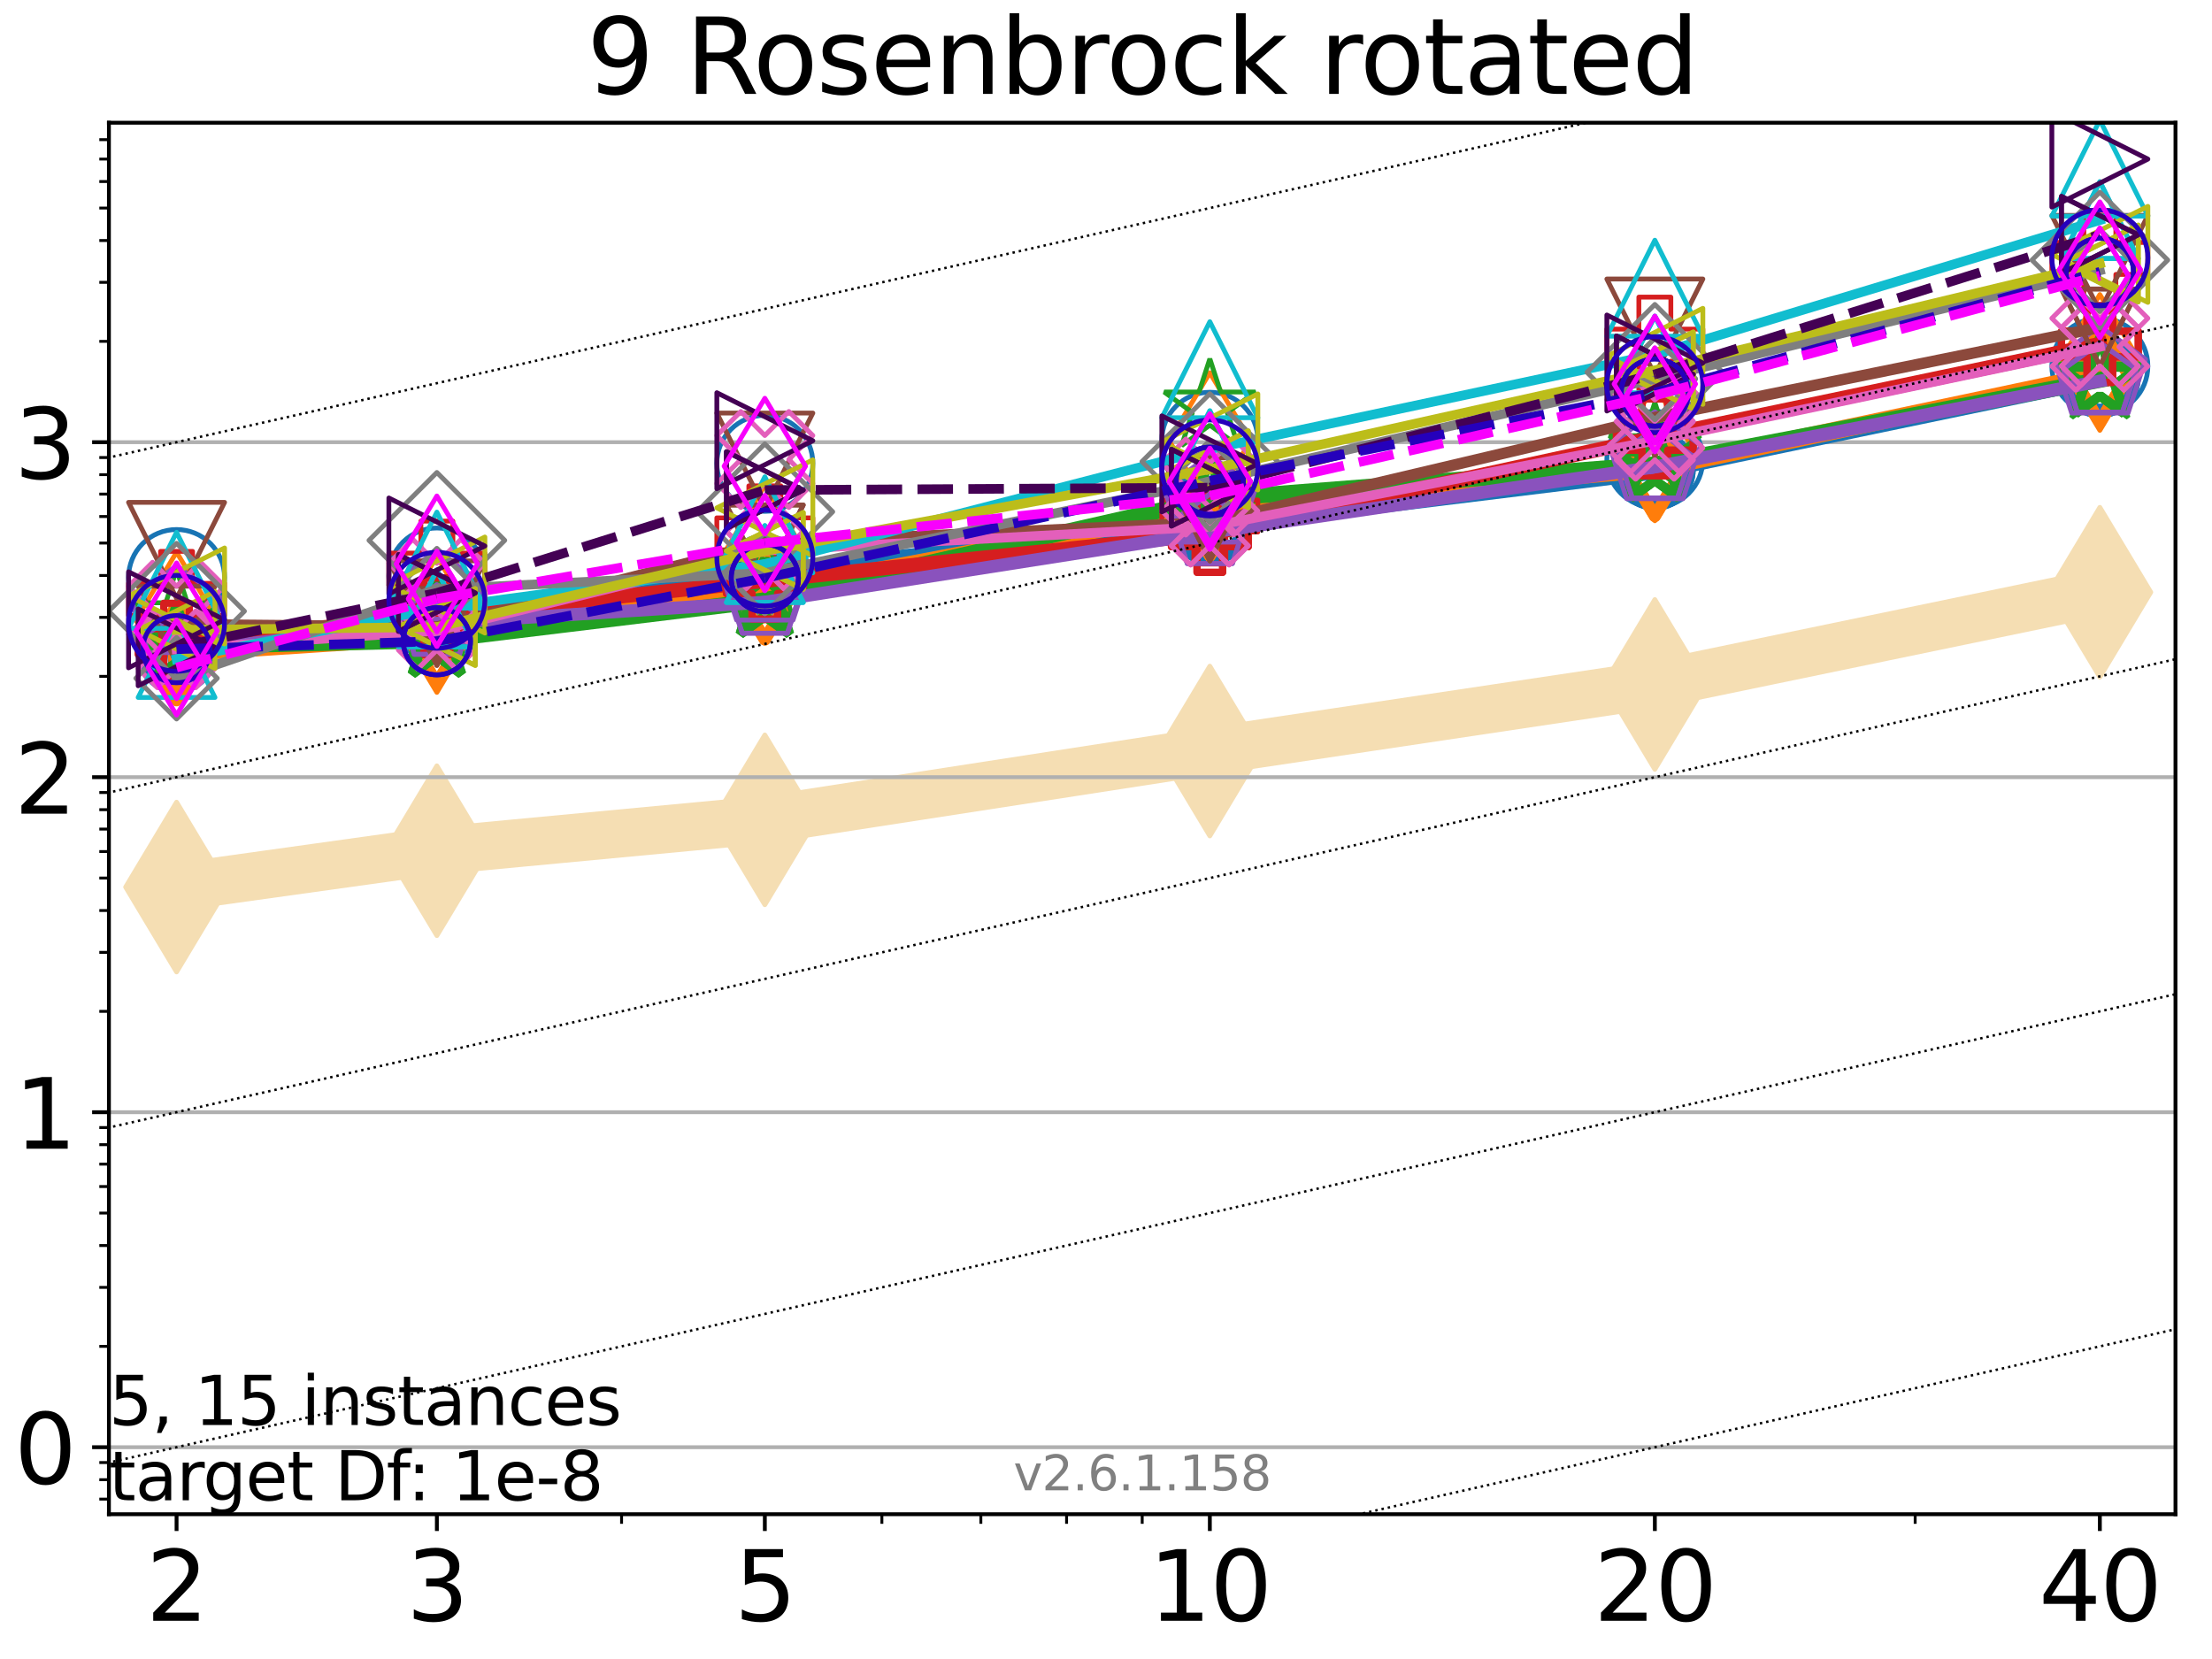 <?xml version="1.0" encoding="utf-8" standalone="no"?>
<!DOCTYPE svg PUBLIC "-//W3C//DTD SVG 1.1//EN"
  "http://www.w3.org/Graphics/SVG/1.1/DTD/svg11.dtd">
<svg xmlns:xlink="http://www.w3.org/1999/xlink" width="460.8pt" height="345.6pt" viewBox="0 0 460.8 345.6" xmlns="http://www.w3.org/2000/svg" version="1.1">
 <defs>
  <style type="text/css">*{stroke-linejoin: round; stroke-linecap: butt}</style>
 </defs>
 <g id="figure_1">
  <g id="patch_1">
   <path d="M 0 345.6 
L 460.8 345.6 
L 460.8 0 
L 0 0 
z
" style="fill: #ffffff"/>
  </g>
  <g id="axes_1">
   <g id="patch_2">
    <path d="M 22.69 315.44 
L 453.192 315.44 
L 453.192 25.56 
L 22.69 25.56 
z
" style="fill: #ffffff"/>
   </g>
   <g id="line2d_1">
    <path d="M 36.781 184.79 
L 91.009 177.221 
L 159.329 170.788 
L 252.032 156.456 
L 344.736 142.581 
L 437.439 123.373 
" clip-path="url(#p2fbbad81dd)" style="fill: none; stroke: #f5deb3; stroke-width: 10; stroke-linecap: square"/>
    <defs>
     <path id="m6402b8b272" d="M -0 17.678 
L 10.607 0 
L 0 -17.678 
L -10.607 -0 
z
" style="stroke: #f5deb3; stroke-linejoin: miter"/>
    </defs>
    <g clip-path="url(#p2fbbad81dd)">
     <use xlink:href="#m6402b8b272" x="36.781" y="184.79" style="fill: #f5deb3; stroke: #f5deb3; stroke-linejoin: miter"/>
     <use xlink:href="#m6402b8b272" x="91.009" y="177.221" style="fill: #f5deb3; stroke: #f5deb3; stroke-linejoin: miter"/>
     <use xlink:href="#m6402b8b272" x="159.329" y="170.788" style="fill: #f5deb3; stroke: #f5deb3; stroke-linejoin: miter"/>
     <use xlink:href="#m6402b8b272" x="252.032" y="156.456" style="fill: #f5deb3; stroke: #f5deb3; stroke-linejoin: miter"/>
     <use xlink:href="#m6402b8b272" x="344.736" y="142.581" style="fill: #f5deb3; stroke: #f5deb3; stroke-linejoin: miter"/>
     <use xlink:href="#m6402b8b272" x="437.439" y="123.373" style="fill: #f5deb3; stroke: #f5deb3; stroke-linejoin: miter"/>
    </g>
   </g>
   <g id="matplotlib.axis_1">
    <g id="xtick_1">
     <g id="line2d_2">
      <defs>
       <path id="mcc6f938791" d="M 0 0 
L 0 3.5 
" style="stroke: #000000; stroke-width: 0.8"/>
      </defs>
      <g>
       <use xlink:href="#mcc6f938791" x="36.781" y="315.44" style="stroke: #000000; stroke-width: 0.8"/>
      </g>
     </g>
     <g id="text_1">
      <!-- 2 -->
      <g transform="translate(30.419 337.637)scale(0.2 -0.2)">
       <defs>
        <path id="DejaVuSans-32" d="M 1228 531 
L 3431 531 
L 3431 0 
L 469 0 
L 469 531 
Q 828 903 1448 1529 
Q 2069 2156 2228 2338 
Q 2531 2678 2651 2914 
Q 2772 3150 2772 3378 
Q 2772 3750 2511 3984 
Q 2250 4219 1831 4219 
Q 1534 4219 1204 4116 
Q 875 4013 500 3803 
L 500 4441 
Q 881 4594 1212 4672 
Q 1544 4750 1819 4750 
Q 2544 4750 2975 4387 
Q 3406 4025 3406 3419 
Q 3406 3131 3298 2873 
Q 3191 2616 2906 2266 
Q 2828 2175 2409 1742 
Q 1991 1309 1228 531 
z
" transform="scale(0.016)"/>
       </defs>
       <use xlink:href="#DejaVuSans-32"/>
      </g>
     </g>
    </g>
    <g id="xtick_2">
     <g id="line2d_3">
      <g>
       <use xlink:href="#mcc6f938791" x="91.009" y="315.44" style="stroke: #000000; stroke-width: 0.8"/>
      </g>
     </g>
     <g id="text_2">
      <!-- 3 -->
      <g transform="translate(84.647 337.637)scale(0.2 -0.2)">
       <defs>
        <path id="DejaVuSans-33" d="M 2597 2516 
Q 3050 2419 3304 2112 
Q 3559 1806 3559 1356 
Q 3559 666 3084 287 
Q 2609 -91 1734 -91 
Q 1441 -91 1130 -33 
Q 819 25 488 141 
L 488 750 
Q 750 597 1062 519 
Q 1375 441 1716 441 
Q 2309 441 2620 675 
Q 2931 909 2931 1356 
Q 2931 1769 2642 2001 
Q 2353 2234 1838 2234 
L 1294 2234 
L 1294 2753 
L 1863 2753 
Q 2328 2753 2575 2939 
Q 2822 3125 2822 3475 
Q 2822 3834 2567 4026 
Q 2313 4219 1838 4219 
Q 1578 4219 1281 4162 
Q 984 4106 628 3988 
L 628 4550 
Q 988 4650 1302 4700 
Q 1616 4750 1894 4750 
Q 2613 4750 3031 4423 
Q 3450 4097 3450 3541 
Q 3450 3153 3228 2886 
Q 3006 2619 2597 2516 
z
" transform="scale(0.016)"/>
       </defs>
       <use xlink:href="#DejaVuSans-33"/>
      </g>
     </g>
    </g>
    <g id="xtick_3">
     <g id="line2d_4">
      <g>
       <use xlink:href="#mcc6f938791" x="159.329" y="315.44" style="stroke: #000000; stroke-width: 0.8"/>
      </g>
     </g>
     <g id="text_3">
      <!-- 5 -->
      <g transform="translate(152.966 337.637)scale(0.2 -0.2)">
       <defs>
        <path id="DejaVuSans-35" d="M 691 4666 
L 3169 4666 
L 3169 4134 
L 1269 4134 
L 1269 2991 
Q 1406 3038 1543 3061 
Q 1681 3084 1819 3084 
Q 2600 3084 3056 2656 
Q 3513 2228 3513 1497 
Q 3513 744 3044 326 
Q 2575 -91 1722 -91 
Q 1428 -91 1123 -41 
Q 819 9 494 109 
L 494 744 
Q 775 591 1075 516 
Q 1375 441 1709 441 
Q 2250 441 2565 725 
Q 2881 1009 2881 1497 
Q 2881 1984 2565 2268 
Q 2250 2553 1709 2553 
Q 1456 2553 1204 2497 
Q 953 2441 691 2322 
L 691 4666 
z
" transform="scale(0.016)"/>
       </defs>
       <use xlink:href="#DejaVuSans-35"/>
      </g>
     </g>
    </g>
    <g id="xtick_4">
     <g id="line2d_5">
      <g>
       <use xlink:href="#mcc6f938791" x="252.032" y="315.44" style="stroke: #000000; stroke-width: 0.8"/>
      </g>
     </g>
     <g id="text_4">
      <!-- 10 -->
      <g transform="translate(239.307 337.637)scale(0.2 -0.2)">
       <defs>
        <path id="DejaVuSans-31" d="M 794 531 
L 1825 531 
L 1825 4091 
L 703 3866 
L 703 4441 
L 1819 4666 
L 2450 4666 
L 2450 531 
L 3481 531 
L 3481 0 
L 794 0 
L 794 531 
z
" transform="scale(0.016)"/>
        <path id="DejaVuSans-30" d="M 2034 4250 
Q 1547 4250 1301 3770 
Q 1056 3291 1056 2328 
Q 1056 1369 1301 889 
Q 1547 409 2034 409 
Q 2525 409 2770 889 
Q 3016 1369 3016 2328 
Q 3016 3291 2770 3770 
Q 2525 4250 2034 4250 
z
M 2034 4750 
Q 2819 4750 3233 4129 
Q 3647 3509 3647 2328 
Q 3647 1150 3233 529 
Q 2819 -91 2034 -91 
Q 1250 -91 836 529 
Q 422 1150 422 2328 
Q 422 3509 836 4129 
Q 1250 4750 2034 4750 
z
" transform="scale(0.016)"/>
       </defs>
       <use xlink:href="#DejaVuSans-31"/>
       <use xlink:href="#DejaVuSans-30" x="63.623"/>
      </g>
     </g>
    </g>
    <g id="xtick_5">
     <g id="line2d_6">
      <g>
       <use xlink:href="#mcc6f938791" x="344.736" y="315.44" style="stroke: #000000; stroke-width: 0.8"/>
      </g>
     </g>
     <g id="text_5">
      <!-- 20 -->
      <g transform="translate(332.011 337.637)scale(0.2 -0.2)">
       <use xlink:href="#DejaVuSans-32"/>
       <use xlink:href="#DejaVuSans-30" x="63.623"/>
      </g>
     </g>
    </g>
    <g id="xtick_6">
     <g id="line2d_7">
      <g>
       <use xlink:href="#mcc6f938791" x="437.439" y="315.44" style="stroke: #000000; stroke-width: 0.8"/>
      </g>
     </g>
     <g id="text_6">
      <!-- 40 -->
      <g transform="translate(424.714 337.637)scale(0.2 -0.2)">
       <defs>
        <path id="DejaVuSans-34" d="M 2419 4116 
L 825 1625 
L 2419 1625 
L 2419 4116 
z
M 2253 4666 
L 3047 4666 
L 3047 1625 
L 3713 1625 
L 3713 1100 
L 3047 1100 
L 3047 0 
L 2419 0 
L 2419 1100 
L 313 1100 
L 313 1709 
L 2253 4666 
z
" transform="scale(0.016)"/>
       </defs>
       <use xlink:href="#DejaVuSans-34"/>
       <use xlink:href="#DejaVuSans-30" x="63.623"/>
      </g>
     </g>
    </g>
    <g id="xtick_7">
     <g id="line2d_8">
      <defs>
       <path id="m91787af2b9" d="M 0 0 
L 0 2 
" style="stroke: #000000; stroke-width: 0.6"/>
      </defs>
      <g>
       <use xlink:href="#m91787af2b9" x="129.485" y="315.44" style="stroke: #000000; stroke-width: 0.6"/>
      </g>
     </g>
    </g>
    <g id="xtick_8">
     <g id="line2d_9">
      <g>
       <use xlink:href="#m91787af2b9" x="183.713" y="315.44" style="stroke: #000000; stroke-width: 0.6"/>
      </g>
     </g>
    </g>
    <g id="xtick_9">
     <g id="line2d_10">
      <g>
       <use xlink:href="#m91787af2b9" x="204.329" y="315.44" style="stroke: #000000; stroke-width: 0.6"/>
      </g>
     </g>
    </g>
    <g id="xtick_10">
     <g id="line2d_11">
      <g>
       <use xlink:href="#m91787af2b9" x="222.188" y="315.44" style="stroke: #000000; stroke-width: 0.6"/>
      </g>
     </g>
    </g>
    <g id="xtick_11">
     <g id="line2d_12">
      <g>
       <use xlink:href="#m91787af2b9" x="237.941" y="315.44" style="stroke: #000000; stroke-width: 0.6"/>
      </g>
     </g>
    </g>
    <g id="xtick_12">
     <g id="line2d_13">
      <g>
       <use xlink:href="#m91787af2b9" x="398.964" y="315.44" style="stroke: #000000; stroke-width: 0.6"/>
      </g>
     </g>
    </g>
   </g>
   <g id="matplotlib.axis_2">
    <g id="ytick_1">
     <g id="line2d_14">
      <path d="M 22.69 301.482 
L 453.192 301.482 
" clip-path="url(#p2fbbad81dd)" style="fill: none; stroke: #b0b0b0; stroke-width: 0.8; stroke-linecap: square"/>
     </g>
     <g id="line2d_15">
      <defs>
       <path id="m3d4b6ffc4e" d="M 0 0 
L -3.5 0 
" style="stroke: #000000; stroke-width: 0.8"/>
      </defs>
      <g>
       <use xlink:href="#m3d4b6ffc4e" x="22.69" y="301.482" style="stroke: #000000; stroke-width: 0.8"/>
      </g>
     </g>
     <g id="text_7">
      <!-- 0 -->
      <g transform="translate(2.965 309.081)scale(0.2 -0.2)">
       <use xlink:href="#DejaVuSans-30"/>
      </g>
     </g>
    </g>
    <g id="ytick_2">
     <g id="line2d_16">
      <path d="M 22.69 231.694 
L 453.192 231.694 
" clip-path="url(#p2fbbad81dd)" style="fill: none; stroke: #b0b0b0; stroke-width: 0.8; stroke-linecap: square"/>
     </g>
     <g id="line2d_17">
      <g>
       <use xlink:href="#m3d4b6ffc4e" x="22.69" y="231.694" style="stroke: #000000; stroke-width: 0.8"/>
      </g>
     </g>
     <g id="text_8">
      <!-- 1 -->
      <g transform="translate(2.965 239.293)scale(0.2 -0.2)">
       <use xlink:href="#DejaVuSans-31"/>
      </g>
     </g>
    </g>
    <g id="ytick_3">
     <g id="line2d_18">
      <path d="M 22.69 161.906 
L 453.192 161.906 
" clip-path="url(#p2fbbad81dd)" style="fill: none; stroke: #b0b0b0; stroke-width: 0.8; stroke-linecap: square"/>
     </g>
     <g id="line2d_19">
      <g>
       <use xlink:href="#m3d4b6ffc4e" x="22.69" y="161.906" style="stroke: #000000; stroke-width: 0.8"/>
      </g>
     </g>
     <g id="text_9">
      <!-- 2 -->
      <g transform="translate(2.965 169.505)scale(0.2 -0.2)">
       <use xlink:href="#DejaVuSans-32"/>
      </g>
     </g>
    </g>
    <g id="ytick_4">
     <g id="line2d_20">
      <path d="M 22.69 92.118 
L 453.192 92.118 
" clip-path="url(#p2fbbad81dd)" style="fill: none; stroke: #b0b0b0; stroke-width: 0.8; stroke-linecap: square"/>
     </g>
     <g id="line2d_21">
      <g>
       <use xlink:href="#m3d4b6ffc4e" x="22.69" y="92.118" style="stroke: #000000; stroke-width: 0.8"/>
      </g>
     </g>
     <g id="text_10">
      <!-- 3 -->
      <g transform="translate(2.965 99.717)scale(0.2 -0.2)">
       <use xlink:href="#DejaVuSans-33"/>
      </g>
     </g>
    </g>
    <g id="ytick_5">
     <g id="line2d_22">
      <defs>
       <path id="m8c930fb53c" d="M 0 0 
L -2 0 
" style="stroke: #000000; stroke-width: 0.6"/>
      </defs>
      <g>
       <use xlink:href="#m8c930fb53c" x="22.69" y="312.293" style="stroke: #000000; stroke-width: 0.6"/>
      </g>
     </g>
    </g>
    <g id="ytick_6">
     <g id="line2d_23">
      <g>
       <use xlink:href="#m8c930fb53c" x="22.69" y="308.246" style="stroke: #000000; stroke-width: 0.6"/>
      </g>
     </g>
    </g>
    <g id="ytick_7">
     <g id="line2d_24">
      <g>
       <use xlink:href="#m8c930fb53c" x="22.69" y="304.676" style="stroke: #000000; stroke-width: 0.6"/>
      </g>
     </g>
    </g>
    <g id="ytick_8">
     <g id="line2d_25">
      <g>
       <use xlink:href="#m8c930fb53c" x="22.69" y="280.474" style="stroke: #000000; stroke-width: 0.6"/>
      </g>
     </g>
    </g>
    <g id="ytick_9">
     <g id="line2d_26">
      <g>
       <use xlink:href="#m8c930fb53c" x="22.69" y="268.185" style="stroke: #000000; stroke-width: 0.6"/>
      </g>
     </g>
    </g>
    <g id="ytick_10">
     <g id="line2d_27">
      <g>
       <use xlink:href="#m8c930fb53c" x="22.69" y="259.466" style="stroke: #000000; stroke-width: 0.6"/>
      </g>
     </g>
    </g>
    <g id="ytick_11">
     <g id="line2d_28">
      <g>
       <use xlink:href="#m8c930fb53c" x="22.69" y="252.703" style="stroke: #000000; stroke-width: 0.6"/>
      </g>
     </g>
    </g>
    <g id="ytick_12">
     <g id="line2d_29">
      <g>
       <use xlink:href="#m8c930fb53c" x="22.69" y="247.177" style="stroke: #000000; stroke-width: 0.6"/>
      </g>
     </g>
    </g>
    <g id="ytick_13">
     <g id="line2d_30">
      <g>
       <use xlink:href="#m8c930fb53c" x="22.69" y="242.505" style="stroke: #000000; stroke-width: 0.6"/>
      </g>
     </g>
    </g>
    <g id="ytick_14">
     <g id="line2d_31">
      <g>
       <use xlink:href="#m8c930fb53c" x="22.69" y="238.458" style="stroke: #000000; stroke-width: 0.6"/>
      </g>
     </g>
    </g>
    <g id="ytick_15">
     <g id="line2d_32">
      <g>
       <use xlink:href="#m8c930fb53c" x="22.69" y="234.888" style="stroke: #000000; stroke-width: 0.6"/>
      </g>
     </g>
    </g>
    <g id="ytick_16">
     <g id="line2d_33">
      <g>
       <use xlink:href="#m8c930fb53c" x="22.69" y="210.686" style="stroke: #000000; stroke-width: 0.6"/>
      </g>
     </g>
    </g>
    <g id="ytick_17">
     <g id="line2d_34">
      <g>
       <use xlink:href="#m8c930fb53c" x="22.69" y="198.397" style="stroke: #000000; stroke-width: 0.6"/>
      </g>
     </g>
    </g>
    <g id="ytick_18">
     <g id="line2d_35">
      <g>
       <use xlink:href="#m8c930fb53c" x="22.69" y="189.678" style="stroke: #000000; stroke-width: 0.6"/>
      </g>
     </g>
    </g>
    <g id="ytick_19">
     <g id="line2d_36">
      <g>
       <use xlink:href="#m8c930fb53c" x="22.69" y="182.915" style="stroke: #000000; stroke-width: 0.6"/>
      </g>
     </g>
    </g>
    <g id="ytick_20">
     <g id="line2d_37">
      <g>
       <use xlink:href="#m8c930fb53c" x="22.69" y="177.389" style="stroke: #000000; stroke-width: 0.6"/>
      </g>
     </g>
    </g>
    <g id="ytick_21">
     <g id="line2d_38">
      <g>
       <use xlink:href="#m8c930fb53c" x="22.69" y="172.717" style="stroke: #000000; stroke-width: 0.6"/>
      </g>
     </g>
    </g>
    <g id="ytick_22">
     <g id="line2d_39">
      <g>
       <use xlink:href="#m8c930fb53c" x="22.69" y="168.67" style="stroke: #000000; stroke-width: 0.6"/>
      </g>
     </g>
    </g>
    <g id="ytick_23">
     <g id="line2d_40">
      <g>
       <use xlink:href="#m8c930fb53c" x="22.69" y="165.1" style="stroke: #000000; stroke-width: 0.6"/>
      </g>
     </g>
    </g>
    <g id="ytick_24">
     <g id="line2d_41">
      <g>
       <use xlink:href="#m8c930fb53c" x="22.69" y="140.898" style="stroke: #000000; stroke-width: 0.6"/>
      </g>
     </g>
    </g>
    <g id="ytick_25">
     <g id="line2d_42">
      <g>
       <use xlink:href="#m8c930fb53c" x="22.69" y="128.609" style="stroke: #000000; stroke-width: 0.6"/>
      </g>
     </g>
    </g>
    <g id="ytick_26">
     <g id="line2d_43">
      <g>
       <use xlink:href="#m8c930fb53c" x="22.69" y="119.89" style="stroke: #000000; stroke-width: 0.6"/>
      </g>
     </g>
    </g>
    <g id="ytick_27">
     <g id="line2d_44">
      <g>
       <use xlink:href="#m8c930fb53c" x="22.69" y="113.127" style="stroke: #000000; stroke-width: 0.6"/>
      </g>
     </g>
    </g>
    <g id="ytick_28">
     <g id="line2d_45">
      <g>
       <use xlink:href="#m8c930fb53c" x="22.69" y="107.601" style="stroke: #000000; stroke-width: 0.6"/>
      </g>
     </g>
    </g>
    <g id="ytick_29">
     <g id="line2d_46">
      <g>
       <use xlink:href="#m8c930fb53c" x="22.69" y="102.929" style="stroke: #000000; stroke-width: 0.6"/>
      </g>
     </g>
    </g>
    <g id="ytick_30">
     <g id="line2d_47">
      <g>
       <use xlink:href="#m8c930fb53c" x="22.69" y="98.882" style="stroke: #000000; stroke-width: 0.6"/>
      </g>
     </g>
    </g>
    <g id="ytick_31">
     <g id="line2d_48">
      <g>
       <use xlink:href="#m8c930fb53c" x="22.69" y="95.312" style="stroke: #000000; stroke-width: 0.6"/>
      </g>
     </g>
    </g>
    <g id="ytick_32">
     <g id="line2d_49">
      <g>
       <use xlink:href="#m8c930fb53c" x="22.69" y="71.11" style="stroke: #000000; stroke-width: 0.6"/>
      </g>
     </g>
    </g>
    <g id="ytick_33">
     <g id="line2d_50">
      <g>
       <use xlink:href="#m8c930fb53c" x="22.69" y="58.821" style="stroke: #000000; stroke-width: 0.6"/>
      </g>
     </g>
    </g>
    <g id="ytick_34">
     <g id="line2d_51">
      <g>
       <use xlink:href="#m8c930fb53c" x="22.69" y="50.102" style="stroke: #000000; stroke-width: 0.6"/>
      </g>
     </g>
    </g>
    <g id="ytick_35">
     <g id="line2d_52">
      <g>
       <use xlink:href="#m8c930fb53c" x="22.69" y="43.339" style="stroke: #000000; stroke-width: 0.6"/>
      </g>
     </g>
    </g>
    <g id="ytick_36">
     <g id="line2d_53">
      <g>
       <use xlink:href="#m8c930fb53c" x="22.69" y="37.813" style="stroke: #000000; stroke-width: 0.6"/>
      </g>
     </g>
    </g>
    <g id="ytick_37">
     <g id="line2d_54">
      <g>
       <use xlink:href="#m8c930fb53c" x="22.69" y="33.141" style="stroke: #000000; stroke-width: 0.6"/>
      </g>
     </g>
    </g>
    <g id="ytick_38">
     <g id="line2d_55">
      <g>
       <use xlink:href="#m8c930fb53c" x="22.69" y="29.094" style="stroke: #000000; stroke-width: 0.6"/>
      </g>
     </g>
    </g>
   </g>
   <g id="line2d_56">
    <path d="M 36.781 136.096 
L 91.009 129.949 
" clip-path="url(#p2fbbad81dd)" style="fill: none; stroke: #1874b4; stroke-width: 4; stroke-linecap: square"/>
    <defs>
     <path id="m961ccff840" d="M 0 7 
C 1.856 7 3.637 6.262 4.95 4.95 
C 6.262 3.637 7 1.856 7 0 
C 7 -1.856 6.262 -3.637 4.95 -4.95 
C 3.637 -6.262 1.856 -7 0 -7 
C -1.856 -7 -3.637 -6.262 -4.95 -4.95 
C -6.262 -3.637 -7 -1.856 -7 0 
C -7 1.856 -6.262 3.637 -4.95 4.95 
C -3.637 6.262 -1.856 7 0 7 
z
" style="stroke: #1874b4; stroke-width: 3"/>
    </defs>
    <g clip-path="url(#p2fbbad81dd)">
     <use xlink:href="#m961ccff840" x="36.781" y="136.096" style="fill-opacity: 0; stroke: #1874b4; stroke-width: 3"/>
     <use xlink:href="#m961ccff840" x="91.009" y="129.949" style="fill-opacity: 0; stroke: #1874b4; stroke-width: 3"/>
    </g>
   </g>
   <g id="line2d_57">
    <path d="M 91.009 129.949 
L 159.329 119.671 
" clip-path="url(#p2fbbad81dd)" style="fill: none; stroke: #1874b4; stroke-width: 4; stroke-linecap: square"/>
    <g clip-path="url(#p2fbbad81dd)">
     <use xlink:href="#m961ccff840" x="91.009" y="129.949" style="fill-opacity: 0; stroke: #1874b4; stroke-width: 3"/>
     <use xlink:href="#m961ccff840" x="159.329" y="119.671" style="fill-opacity: 0; stroke: #1874b4; stroke-width: 3"/>
    </g>
   </g>
   <g id="line2d_58">
    <path d="M 159.329 119.671 
L 252.032 109.289 
" clip-path="url(#p2fbbad81dd)" style="fill: none; stroke: #1874b4; stroke-width: 4; stroke-linecap: square"/>
    <g clip-path="url(#p2fbbad81dd)">
     <use xlink:href="#m961ccff840" x="159.329" y="119.671" style="fill-opacity: 0; stroke: #1874b4; stroke-width: 3"/>
     <use xlink:href="#m961ccff840" x="252.032" y="109.289" style="fill-opacity: 0; stroke: #1874b4; stroke-width: 3"/>
    </g>
   </g>
   <g id="line2d_59">
    <path d="M 252.032 109.289 
L 344.736 97.886 
" clip-path="url(#p2fbbad81dd)" style="fill: none; stroke: #1874b4; stroke-width: 4; stroke-linecap: square"/>
    <g clip-path="url(#p2fbbad81dd)">
     <use xlink:href="#m961ccff840" x="252.032" y="109.289" style="fill-opacity: 0; stroke: #1874b4; stroke-width: 3"/>
     <use xlink:href="#m961ccff840" x="344.736" y="97.886" style="fill-opacity: 0; stroke: #1874b4; stroke-width: 3"/>
    </g>
   </g>
   <g id="line2d_60">
    <path d="M 344.736 97.886 
L 437.439 78.62 
" clip-path="url(#p2fbbad81dd)" style="fill: none; stroke: #1874b4; stroke-width: 4; stroke-linecap: square"/>
    <g clip-path="url(#p2fbbad81dd)">
     <use xlink:href="#m961ccff840" x="344.736" y="97.886" style="fill-opacity: 0; stroke: #1874b4; stroke-width: 3"/>
     <use xlink:href="#m961ccff840" x="437.439" y="78.62" style="fill-opacity: 0; stroke: #1874b4; stroke-width: 3"/>
    </g>
   </g>
   <g id="line2d_61">
    <path d="M 437.439 78.62 
" clip-path="url(#p2fbbad81dd)" style="fill: none; stroke: #1874b4; stroke-width: 4; stroke-linecap: square"/>
    <g clip-path="url(#p2fbbad81dd)">
     <use xlink:href="#m961ccff840" x="437.439" y="78.62" style="fill-opacity: 0; stroke: #1874b4; stroke-width: 3"/>
    </g>
   </g>
   <g id="line2d_62"/>
   <g id="line2d_63">
    <defs>
     <path id="m0599ebb66d" d="M 0 10 
C 2.652 10 5.196 8.946 7.071 7.071 
C 8.946 5.196 10 2.652 10 0 
C 10 -2.652 8.946 -5.196 7.071 -7.071 
C 5.196 -8.946 2.652 -10 0 -10 
C -2.652 -10 -5.196 -8.946 -7.071 -7.071 
C -8.946 -5.196 -10 -2.652 -10 0 
C -10 2.652 -8.946 5.196 -7.071 7.071 
C -5.196 8.946 -2.652 10 0 10 
z
" style="stroke: #1874b4"/>
    </defs>
    <g clip-path="url(#p2fbbad81dd)">
     <use xlink:href="#m0599ebb66d" x="36.781" y="120.31" style="fill-opacity: 0; stroke: #1874b4"/>
     <use xlink:href="#m0599ebb66d" x="91.009" y="119.991" style="fill-opacity: 0; stroke: #1874b4"/>
     <use xlink:href="#m0599ebb66d" x="159.329" y="96.521" style="fill-opacity: 0; stroke: #1874b4"/>
     <use xlink:href="#m0599ebb66d" x="252.032" y="91.712" style="fill-opacity: 0; stroke: #1874b4"/>
     <use xlink:href="#m0599ebb66d" x="344.736" y="95.705" style="fill-opacity: 0; stroke: #1874b4"/>
     <use xlink:href="#m0599ebb66d" x="437.439" y="76.273" style="fill-opacity: 0; stroke: #1874b4"/>
    </g>
   </g>
   <g id="line2d_64">
    <path d="M 36.781 135.997 
L 91.009 132.453 
" clip-path="url(#p2fbbad81dd)" style="fill: none; stroke: #ff7d0b; stroke-width: 3.667; stroke-linecap: square"/>
    <defs>
     <path id="m062a3d639e" d="M -0 9.899 
L 5.94 0 
L 0 -9.899 
L -5.94 -0 
z
" style="stroke: #ff7d0b; stroke-width: 2.5; stroke-linejoin: miter"/>
    </defs>
    <g clip-path="url(#p2fbbad81dd)">
     <use xlink:href="#m062a3d639e" x="36.781" y="135.997" style="fill-opacity: 0; stroke: #ff7d0b; stroke-width: 2.5; stroke-linejoin: miter"/>
     <use xlink:href="#m062a3d639e" x="91.009" y="132.453" style="fill-opacity: 0; stroke: #ff7d0b; stroke-width: 2.5; stroke-linejoin: miter"/>
    </g>
   </g>
   <g id="line2d_65">
    <path d="M 91.009 132.453 
L 159.329 123.323 
" clip-path="url(#p2fbbad81dd)" style="fill: none; stroke: #ff7d0b; stroke-width: 3.667; stroke-linecap: square"/>
    <g clip-path="url(#p2fbbad81dd)">
     <use xlink:href="#m062a3d639e" x="91.009" y="132.453" style="fill-opacity: 0; stroke: #ff7d0b; stroke-width: 2.5; stroke-linejoin: miter"/>
     <use xlink:href="#m062a3d639e" x="159.329" y="123.323" style="fill-opacity: 0; stroke: #ff7d0b; stroke-width: 2.5; stroke-linejoin: miter"/>
    </g>
   </g>
   <g id="line2d_66">
    <path d="M 159.329 123.323 
L 252.032 105.867 
" clip-path="url(#p2fbbad81dd)" style="fill: none; stroke: #ff7d0b; stroke-width: 3.667; stroke-linecap: square"/>
    <g clip-path="url(#p2fbbad81dd)">
     <use xlink:href="#m062a3d639e" x="159.329" y="123.323" style="fill-opacity: 0; stroke: #ff7d0b; stroke-width: 2.5; stroke-linejoin: miter"/>
     <use xlink:href="#m062a3d639e" x="252.032" y="105.867" style="fill-opacity: 0; stroke: #ff7d0b; stroke-width: 2.5; stroke-linejoin: miter"/>
    </g>
   </g>
   <g id="line2d_67">
    <path d="M 252.032 105.867 
L 344.736 97.615 
" clip-path="url(#p2fbbad81dd)" style="fill: none; stroke: #ff7d0b; stroke-width: 3.667; stroke-linecap: square"/>
    <g clip-path="url(#p2fbbad81dd)">
     <use xlink:href="#m062a3d639e" x="252.032" y="105.867" style="fill-opacity: 0; stroke: #ff7d0b; stroke-width: 2.5; stroke-linejoin: miter"/>
     <use xlink:href="#m062a3d639e" x="344.736" y="97.615" style="fill-opacity: 0; stroke: #ff7d0b; stroke-width: 2.5; stroke-linejoin: miter"/>
    </g>
   </g>
   <g id="line2d_68">
    <path d="M 344.736 97.615 
L 437.439 78.042 
" clip-path="url(#p2fbbad81dd)" style="fill: none; stroke: #ff7d0b; stroke-width: 3.667; stroke-linecap: square"/>
    <g clip-path="url(#p2fbbad81dd)">
     <use xlink:href="#m062a3d639e" x="344.736" y="97.615" style="fill-opacity: 0; stroke: #ff7d0b; stroke-width: 2.5; stroke-linejoin: miter"/>
     <use xlink:href="#m062a3d639e" x="437.439" y="78.042" style="fill-opacity: 0; stroke: #ff7d0b; stroke-width: 2.5; stroke-linejoin: miter"/>
    </g>
   </g>
   <g id="line2d_69">
    <path d="M 437.439 78.042 
" clip-path="url(#p2fbbad81dd)" style="fill: none; stroke: #ff7d0b; stroke-width: 3.667; stroke-linecap: square"/>
    <g clip-path="url(#p2fbbad81dd)">
     <use xlink:href="#m062a3d639e" x="437.439" y="78.042" style="fill-opacity: 0; stroke: #ff7d0b; stroke-width: 2.5; stroke-linejoin: miter"/>
    </g>
   </g>
   <g id="line2d_70"/>
   <g id="line2d_71">
    <defs>
     <path id="m498342d370" d="M -0 14.142 
L 8.485 0 
L -0 -14.142 
L -8.485 -0 
z
" style="stroke: #ff7d0b; stroke-linejoin: miter"/>
    </defs>
    <g clip-path="url(#p2fbbad81dd)">
     <use xlink:href="#m498342d370" x="36.781" y="129.17" style="fill-opacity: 0; stroke: #ff7d0b; stroke-linejoin: miter"/>
     <use xlink:href="#m498342d370" x="91.009" y="130.093" style="fill-opacity: 0; stroke: #ff7d0b; stroke-linejoin: miter"/>
     <use xlink:href="#m498342d370" x="159.329" y="115.248" style="fill-opacity: 0; stroke: #ff7d0b; stroke-linejoin: miter"/>
     <use xlink:href="#m498342d370" x="252.032" y="91.799" style="fill-opacity: 0; stroke: #ff7d0b; stroke-linejoin: miter"/>
     <use xlink:href="#m498342d370" x="344.736" y="94.344" style="fill-opacity: 0; stroke: #ff7d0b; stroke-linejoin: miter"/>
     <use xlink:href="#m498342d370" x="437.439" y="75.505" style="fill-opacity: 0; stroke: #ff7d0b; stroke-linejoin: miter"/>
    </g>
   </g>
   <g id="line2d_72">
    <path d="M 36.781 134.673 
L 91.009 133.361 
" clip-path="url(#p2fbbad81dd)" style="fill: none; stroke: #22a022; stroke-width: 3.333; stroke-linecap: square"/>
    <defs>
     <path id="mff9ca05d78" d="M 0 -8.7 
L -1.953 -2.688 
L -8.274 -2.688 
L -3.16 1.027 
L -5.114 7.038 
L -0 3.323 
L 5.114 7.038 
L 3.16 1.027 
L 8.274 -2.688 
L 1.953 -2.688 
z
" style="stroke: #22a022; stroke-width: 2; stroke-linejoin: bevel"/>
    </defs>
    <g clip-path="url(#p2fbbad81dd)">
     <use xlink:href="#mff9ca05d78" x="36.781" y="134.673" style="fill-opacity: 0; stroke: #22a022; stroke-width: 2; stroke-linejoin: bevel"/>
     <use xlink:href="#mff9ca05d78" x="91.009" y="133.361" style="fill-opacity: 0; stroke: #22a022; stroke-width: 2; stroke-linejoin: bevel"/>
    </g>
   </g>
   <g id="line2d_73">
    <path d="M 91.009 133.361 
L 159.329 125.052 
" clip-path="url(#p2fbbad81dd)" style="fill: none; stroke: #22a022; stroke-width: 3.333; stroke-linecap: square"/>
    <g clip-path="url(#p2fbbad81dd)">
     <use xlink:href="#mff9ca05d78" x="91.009" y="133.361" style="fill-opacity: 0; stroke: #22a022; stroke-width: 2; stroke-linejoin: bevel"/>
     <use xlink:href="#mff9ca05d78" x="159.329" y="125.052" style="fill-opacity: 0; stroke: #22a022; stroke-width: 2; stroke-linejoin: bevel"/>
    </g>
   </g>
   <g id="line2d_74">
    <path d="M 159.329 125.052 
L 252.032 103.992 
" clip-path="url(#p2fbbad81dd)" style="fill: none; stroke: #22a022; stroke-width: 3.333; stroke-linecap: square"/>
    <g clip-path="url(#p2fbbad81dd)">
     <use xlink:href="#mff9ca05d78" x="159.329" y="125.052" style="fill-opacity: 0; stroke: #22a022; stroke-width: 2; stroke-linejoin: bevel"/>
     <use xlink:href="#mff9ca05d78" x="252.032" y="103.992" style="fill-opacity: 0; stroke: #22a022; stroke-width: 2; stroke-linejoin: bevel"/>
    </g>
   </g>
   <g id="line2d_75">
    <path d="M 252.032 103.992 
L 344.736 96.756 
" clip-path="url(#p2fbbad81dd)" style="fill: none; stroke: #22a022; stroke-width: 3.333; stroke-linecap: square"/>
    <g clip-path="url(#p2fbbad81dd)">
     <use xlink:href="#mff9ca05d78" x="252.032" y="103.992" style="fill-opacity: 0; stroke: #22a022; stroke-width: 2; stroke-linejoin: bevel"/>
     <use xlink:href="#mff9ca05d78" x="344.736" y="96.756" style="fill-opacity: 0; stroke: #22a022; stroke-width: 2; stroke-linejoin: bevel"/>
    </g>
   </g>
   <g id="line2d_76">
    <path d="M 344.736 96.756 
L 437.439 79.124 
" clip-path="url(#p2fbbad81dd)" style="fill: none; stroke: #22a022; stroke-width: 3.333; stroke-linecap: square"/>
    <g clip-path="url(#p2fbbad81dd)">
     <use xlink:href="#mff9ca05d78" x="344.736" y="96.756" style="fill-opacity: 0; stroke: #22a022; stroke-width: 2; stroke-linejoin: bevel"/>
     <use xlink:href="#mff9ca05d78" x="437.439" y="79.124" style="fill-opacity: 0; stroke: #22a022; stroke-width: 2; stroke-linejoin: bevel"/>
    </g>
   </g>
   <g id="line2d_77">
    <path d="M 437.439 79.124 
" clip-path="url(#p2fbbad81dd)" style="fill: none; stroke: #22a022; stroke-width: 3.333; stroke-linecap: square"/>
    <g clip-path="url(#p2fbbad81dd)">
     <use xlink:href="#mff9ca05d78" x="437.439" y="79.124" style="fill-opacity: 0; stroke: #22a022; stroke-width: 2; stroke-linejoin: bevel"/>
    </g>
   </g>
   <g id="line2d_78"/>
   <g id="line2d_79">
    <defs>
     <path id="mae5b9a5296" d="M 0 -10 
L -2.245 -3.09 
L -9.511 -3.09 
L -3.633 1.18 
L -5.878 8.09 
L -0 3.82 
L 5.878 8.09 
L 3.633 1.18 
L 9.511 -3.09 
L 2.245 -3.09 
z
" style="stroke: #22a022; stroke-linejoin: bevel"/>
    </defs>
    <g clip-path="url(#p2fbbad81dd)">
     <use xlink:href="#mae5b9a5296" x="36.781" y="128.66" style="fill-opacity: 0; stroke: #22a022; stroke-linejoin: bevel"/>
     <use xlink:href="#mae5b9a5296" x="91.009" y="129.741" style="fill-opacity: 0; stroke: #22a022; stroke-linejoin: bevel"/>
     <use xlink:href="#mae5b9a5296" x="159.329" y="120.688" style="fill-opacity: 0; stroke: #22a022; stroke-linejoin: bevel"/>
     <use xlink:href="#mae5b9a5296" x="252.032" y="84.748" style="fill-opacity: 0; stroke: #22a022; stroke-linejoin: bevel"/>
     <use xlink:href="#mae5b9a5296" x="344.736" y="93.844" style="fill-opacity: 0; stroke: #22a022; stroke-linejoin: bevel"/>
     <use xlink:href="#mae5b9a5296" x="437.439" y="78.896" style="fill-opacity: 0; stroke: #22a022; stroke-linejoin: bevel"/>
    </g>
   </g>
   <g id="line2d_80">
    <path d="M 36.781 133.666 
L 91.009 128.381 
" clip-path="url(#p2fbbad81dd)" style="fill: none; stroke: #d61e1f; stroke-width: 3; stroke-linecap: square"/>
    <defs>
     <path id="mffc648a210" d="M -2.667 8 
L 2.667 8 
L 2.667 2.667 
L 8 2.667 
L 8 -2.667 
L 2.667 -2.667 
L 2.667 -8 
L -2.667 -8 
L -2.667 -2.667 
L -8 -2.667 
L -8 2.667 
L -2.667 2.667 
z
" style="stroke: #d61e1f; stroke-width: 1.5; stroke-linejoin: miter"/>
    </defs>
    <g clip-path="url(#p2fbbad81dd)">
     <use xlink:href="#mffc648a210" x="36.781" y="133.666" style="fill-opacity: 0; stroke: #d61e1f; stroke-width: 1.5; stroke-linejoin: miter"/>
     <use xlink:href="#mffc648a210" x="91.009" y="128.381" style="fill-opacity: 0; stroke: #d61e1f; stroke-width: 1.5; stroke-linejoin: miter"/>
    </g>
   </g>
   <g id="line2d_81">
    <path d="M 91.009 128.381 
L 159.329 120.973 
" clip-path="url(#p2fbbad81dd)" style="fill: none; stroke: #d61e1f; stroke-width: 3; stroke-linecap: square"/>
    <g clip-path="url(#p2fbbad81dd)">
     <use xlink:href="#mffc648a210" x="91.009" y="128.381" style="fill-opacity: 0; stroke: #d61e1f; stroke-width: 1.5; stroke-linejoin: miter"/>
     <use xlink:href="#mffc648a210" x="159.329" y="120.973" style="fill-opacity: 0; stroke: #d61e1f; stroke-width: 1.5; stroke-linejoin: miter"/>
    </g>
   </g>
   <g id="line2d_82">
    <path d="M 159.329 120.973 
L 252.032 111.231 
" clip-path="url(#p2fbbad81dd)" style="fill: none; stroke: #d61e1f; stroke-width: 3; stroke-linecap: square"/>
    <g clip-path="url(#p2fbbad81dd)">
     <use xlink:href="#mffc648a210" x="159.329" y="120.973" style="fill-opacity: 0; stroke: #d61e1f; stroke-width: 1.5; stroke-linejoin: miter"/>
     <use xlink:href="#mffc648a210" x="252.032" y="111.231" style="fill-opacity: 0; stroke: #d61e1f; stroke-width: 1.5; stroke-linejoin: miter"/>
    </g>
   </g>
   <g id="line2d_83">
    <path d="M 252.032 111.231 
L 344.736 91.12 
" clip-path="url(#p2fbbad81dd)" style="fill: none; stroke: #d61e1f; stroke-width: 3; stroke-linecap: square"/>
    <g clip-path="url(#p2fbbad81dd)">
     <use xlink:href="#mffc648a210" x="252.032" y="111.231" style="fill-opacity: 0; stroke: #d61e1f; stroke-width: 1.5; stroke-linejoin: miter"/>
     <use xlink:href="#mffc648a210" x="344.736" y="91.12" style="fill-opacity: 0; stroke: #d61e1f; stroke-width: 1.5; stroke-linejoin: miter"/>
    </g>
   </g>
   <g id="line2d_84">
    <path d="M 344.736 91.12 
L 437.439 71.678 
" clip-path="url(#p2fbbad81dd)" style="fill: none; stroke: #d61e1f; stroke-width: 3; stroke-linecap: square"/>
    <g clip-path="url(#p2fbbad81dd)">
     <use xlink:href="#mffc648a210" x="344.736" y="91.12" style="fill-opacity: 0; stroke: #d61e1f; stroke-width: 1.5; stroke-linejoin: miter"/>
     <use xlink:href="#mffc648a210" x="437.439" y="71.678" style="fill-opacity: 0; stroke: #d61e1f; stroke-width: 1.5; stroke-linejoin: miter"/>
    </g>
   </g>
   <g id="line2d_85">
    <path d="M 437.439 71.678 
" clip-path="url(#p2fbbad81dd)" style="fill: none; stroke: #d61e1f; stroke-width: 3; stroke-linecap: square"/>
    <g clip-path="url(#p2fbbad81dd)">
     <use xlink:href="#mffc648a210" x="437.439" y="71.678" style="fill-opacity: 0; stroke: #d61e1f; stroke-width: 1.5; stroke-linejoin: miter"/>
    </g>
   </g>
   <g id="line2d_86"/>
   <g id="line2d_87">
    <defs>
     <path id="md23ddebaed" d="M -3.333 10 
L 3.333 10 
L 3.333 3.333 
L 10 3.333 
L 10 -3.333 
L 3.333 -3.333 
L 3.333 -10 
L -3.333 -10 
L -3.333 -3.333 
L -10 -3.333 
L -10 3.333 
L -3.333 3.333 
z
" style="stroke: #d61e1f; stroke-linejoin: miter"/>
    </defs>
    <g clip-path="url(#p2fbbad81dd)">
     <use xlink:href="#md23ddebaed" x="36.781" y="124.86" style="fill-opacity: 0; stroke: #d61e1f; stroke-linejoin: miter"/>
     <use xlink:href="#md23ddebaed" x="91.009" y="118.556" style="fill-opacity: 0; stroke: #d61e1f; stroke-linejoin: miter"/>
     <use xlink:href="#md23ddebaed" x="159.329" y="111.212" style="fill-opacity: 0; stroke: #d61e1f; stroke-linejoin: miter"/>
     <use xlink:href="#md23ddebaed" x="252.032" y="107.5" style="fill-opacity: 0; stroke: #d61e1f; stroke-linejoin: miter"/>
     <use xlink:href="#md23ddebaed" x="344.736" y="71.896" style="fill-opacity: 0; stroke: #d61e1f; stroke-linejoin: miter"/>
     <use xlink:href="#md23ddebaed" x="437.439" y="53.835" style="fill-opacity: 0; stroke: #d61e1f; stroke-linejoin: miter"/>
    </g>
   </g>
   <g id="line2d_88">
    <path d="M 36.781 135.651 
L 91.009 129.832 
" clip-path="url(#p2fbbad81dd)" style="fill: none; stroke: #8a52bd; stroke-width: 2.667; stroke-linecap: square"/>
    <defs>
     <path id="m00ccc606cb" d="M 0 -8 
L -7.608 -2.472 
L -4.702 6.472 
L 4.702 6.472 
L 7.608 -2.472 
z
" style="stroke: #8a52bd; stroke-linejoin: miter"/>
    </defs>
    <g clip-path="url(#p2fbbad81dd)">
     <use xlink:href="#m00ccc606cb" x="36.781" y="135.651" style="fill-opacity: 0; stroke: #8a52bd; stroke-linejoin: miter"/>
     <use xlink:href="#m00ccc606cb" x="91.009" y="129.832" style="fill-opacity: 0; stroke: #8a52bd; stroke-linejoin: miter"/>
    </g>
   </g>
   <g id="line2d_89">
    <path d="M 91.009 129.832 
L 159.329 125.435 
" clip-path="url(#p2fbbad81dd)" style="fill: none; stroke: #8a52bd; stroke-width: 2.667; stroke-linecap: square"/>
    <g clip-path="url(#p2fbbad81dd)">
     <use xlink:href="#m00ccc606cb" x="91.009" y="129.832" style="fill-opacity: 0; stroke: #8a52bd; stroke-linejoin: miter"/>
     <use xlink:href="#m00ccc606cb" x="159.329" y="125.435" style="fill-opacity: 0; stroke: #8a52bd; stroke-linejoin: miter"/>
    </g>
   </g>
   <g id="line2d_90">
    <path d="M 159.329 125.435 
L 252.032 110.924 
" clip-path="url(#p2fbbad81dd)" style="fill: none; stroke: #8a52bd; stroke-width: 2.667; stroke-linecap: square"/>
    <g clip-path="url(#p2fbbad81dd)">
     <use xlink:href="#m00ccc606cb" x="159.329" y="125.435" style="fill-opacity: 0; stroke: #8a52bd; stroke-linejoin: miter"/>
     <use xlink:href="#m00ccc606cb" x="252.032" y="110.924" style="fill-opacity: 0; stroke: #8a52bd; stroke-linejoin: miter"/>
    </g>
   </g>
   <g id="line2d_91">
    <path d="M 252.032 110.924 
L 344.736 97.278 
" clip-path="url(#p2fbbad81dd)" style="fill: none; stroke: #8a52bd; stroke-width: 2.667; stroke-linecap: square"/>
    <g clip-path="url(#p2fbbad81dd)">
     <use xlink:href="#m00ccc606cb" x="252.032" y="110.924" style="fill-opacity: 0; stroke: #8a52bd; stroke-linejoin: miter"/>
     <use xlink:href="#m00ccc606cb" x="344.736" y="97.278" style="fill-opacity: 0; stroke: #8a52bd; stroke-linejoin: miter"/>
    </g>
   </g>
   <g id="line2d_92">
    <path d="M 344.736 97.278 
L 437.439 79.393 
" clip-path="url(#p2fbbad81dd)" style="fill: none; stroke: #8a52bd; stroke-width: 2.667; stroke-linecap: square"/>
    <g clip-path="url(#p2fbbad81dd)">
     <use xlink:href="#m00ccc606cb" x="344.736" y="97.278" style="fill-opacity: 0; stroke: #8a52bd; stroke-linejoin: miter"/>
     <use xlink:href="#m00ccc606cb" x="437.439" y="79.393" style="fill-opacity: 0; stroke: #8a52bd; stroke-linejoin: miter"/>
    </g>
   </g>
   <g id="line2d_93">
    <path d="M 437.439 79.393 
" clip-path="url(#p2fbbad81dd)" style="fill: none; stroke: #8a52bd; stroke-width: 2.667; stroke-linecap: square"/>
    <g clip-path="url(#p2fbbad81dd)">
     <use xlink:href="#m00ccc606cb" x="437.439" y="79.393" style="fill-opacity: 0; stroke: #8a52bd; stroke-linejoin: miter"/>
    </g>
   </g>
   <g id="line2d_94"/>
   <g id="line2d_95">
    <defs>
     <path id="mfa3b548751" d="M 0 -10 
L -9.511 -3.09 
L -5.878 8.09 
L 5.878 8.09 
L 9.511 -3.09 
z
" style="stroke: #8a52bd; stroke-linejoin: miter"/>
    </defs>
    <g clip-path="url(#p2fbbad81dd)">
     <use xlink:href="#mfa3b548751" x="36.781" y="127.861" style="fill-opacity: 0; stroke: #8a52bd; stroke-linejoin: miter"/>
     <use xlink:href="#mfa3b548751" x="91.009" y="124.697" style="fill-opacity: 0; stroke: #8a52bd; stroke-linejoin: miter"/>
     <use xlink:href="#mfa3b548751" x="159.329" y="121.08" style="fill-opacity: 0; stroke: #8a52bd; stroke-linejoin: miter"/>
     <use xlink:href="#mfa3b548751" x="252.032" y="104.836" style="fill-opacity: 0; stroke: #8a52bd; stroke-linejoin: miter"/>
     <use xlink:href="#mfa3b548751" x="344.736" y="95.794" style="fill-opacity: 0; stroke: #8a52bd; stroke-linejoin: miter"/>
     <use xlink:href="#mfa3b548751" x="437.439" y="77.95" style="fill-opacity: 0; stroke: #8a52bd; stroke-linejoin: miter"/>
    </g>
   </g>
   <g id="line2d_96">
    <path d="M 36.781 130.111 
L 91.009 130.614 
" clip-path="url(#p2fbbad81dd)" style="fill: none; stroke: #8c493c; stroke-width: 2.333; stroke-linecap: square"/>
    <defs>
     <path id="m53c3ac6d58" d="M -0 8 
L 8 -8 
L -8 -8 
z
" style="stroke: #8c493c; stroke-linejoin: miter"/>
    </defs>
    <g clip-path="url(#p2fbbad81dd)">
     <use xlink:href="#m53c3ac6d58" x="36.781" y="130.111" style="fill-opacity: 0; stroke: #8c493c; stroke-linejoin: miter"/>
     <use xlink:href="#m53c3ac6d58" x="91.009" y="130.614" style="fill-opacity: 0; stroke: #8c493c; stroke-linejoin: miter"/>
    </g>
   </g>
   <g id="line2d_97">
    <path d="M 91.009 130.614 
L 159.329 113.202 
" clip-path="url(#p2fbbad81dd)" style="fill: none; stroke: #8c493c; stroke-width: 2.333; stroke-linecap: square"/>
    <g clip-path="url(#p2fbbad81dd)">
     <use xlink:href="#m53c3ac6d58" x="91.009" y="130.614" style="fill-opacity: 0; stroke: #8c493c; stroke-linejoin: miter"/>
     <use xlink:href="#m53c3ac6d58" x="159.329" y="113.202" style="fill-opacity: 0; stroke: #8c493c; stroke-linejoin: miter"/>
    </g>
   </g>
   <g id="line2d_98">
    <path d="M 159.329 113.202 
L 252.032 108.855 
" clip-path="url(#p2fbbad81dd)" style="fill: none; stroke: #8c493c; stroke-width: 2.333; stroke-linecap: square"/>
    <g clip-path="url(#p2fbbad81dd)">
     <use xlink:href="#m53c3ac6d58" x="159.329" y="113.202" style="fill-opacity: 0; stroke: #8c493c; stroke-linejoin: miter"/>
     <use xlink:href="#m53c3ac6d58" x="252.032" y="108.855" style="fill-opacity: 0; stroke: #8c493c; stroke-linejoin: miter"/>
    </g>
   </g>
   <g id="line2d_99">
    <path d="M 252.032 108.855 
L 344.736 86.998 
" clip-path="url(#p2fbbad81dd)" style="fill: none; stroke: #8c493c; stroke-width: 2.333; stroke-linecap: square"/>
    <g clip-path="url(#p2fbbad81dd)">
     <use xlink:href="#m53c3ac6d58" x="252.032" y="108.855" style="fill-opacity: 0; stroke: #8c493c; stroke-linejoin: miter"/>
     <use xlink:href="#m53c3ac6d58" x="344.736" y="86.998" style="fill-opacity: 0; stroke: #8c493c; stroke-linejoin: miter"/>
    </g>
   </g>
   <g id="line2d_100">
    <path d="M 344.736 86.998 
L 437.439 68.204 
" clip-path="url(#p2fbbad81dd)" style="fill: none; stroke: #8c493c; stroke-width: 2.333; stroke-linecap: square"/>
    <g clip-path="url(#p2fbbad81dd)">
     <use xlink:href="#m53c3ac6d58" x="344.736" y="86.998" style="fill-opacity: 0; stroke: #8c493c; stroke-linejoin: miter"/>
     <use xlink:href="#m53c3ac6d58" x="437.439" y="68.204" style="fill-opacity: 0; stroke: #8c493c; stroke-linejoin: miter"/>
    </g>
   </g>
   <g id="line2d_101">
    <path d="M 437.439 68.204 
" clip-path="url(#p2fbbad81dd)" style="fill: none; stroke: #8c493c; stroke-width: 2.333; stroke-linecap: square"/>
    <g clip-path="url(#p2fbbad81dd)">
     <use xlink:href="#m53c3ac6d58" x="437.439" y="68.204" style="fill-opacity: 0; stroke: #8c493c; stroke-linejoin: miter"/>
    </g>
   </g>
   <g id="line2d_102"/>
   <g id="line2d_103">
    <defs>
     <path id="m221f546a20" d="M -0 10 
L 10 -10 
L -10 -10 
z
" style="stroke: #8c493c; stroke-linejoin: miter"/>
    </defs>
    <g clip-path="url(#p2fbbad81dd)">
     <use xlink:href="#m221f546a20" x="36.781" y="114.649" style="fill-opacity: 0; stroke: #8c493c; stroke-linejoin: miter"/>
     <use xlink:href="#m221f546a20" x="91.009" y="126.843" style="fill-opacity: 0; stroke: #8c493c; stroke-linejoin: miter"/>
     <use xlink:href="#m221f546a20" x="159.329" y="96.048" style="fill-opacity: 0; stroke: #8c493c; stroke-linejoin: miter"/>
     <use xlink:href="#m221f546a20" x="252.032" y="105.385" style="fill-opacity: 0; stroke: #8c493c; stroke-linejoin: miter"/>
     <use xlink:href="#m221f546a20" x="344.736" y="68.122" style="fill-opacity: 0; stroke: #8c493c; stroke-linejoin: miter"/>
     <use xlink:href="#m221f546a20" x="437.439" y="54.877" style="fill-opacity: 0; stroke: #8c493c; stroke-linejoin: miter"/>
    </g>
   </g>
   <g id="line2d_104">
    <path d="M 36.781 135.259 
L 91.009 131.379 
" clip-path="url(#p2fbbad81dd)" style="fill: none; stroke: #e35fbb; stroke-width: 2; stroke-linecap: square"/>
    <defs>
     <path id="m1277212934" d="M -4 8 
L 0 4 
L 4 8 
L 8 4 
L 4 0 
L 8 -4 
L 4 -8 
L 0 -4 
L -4 -8 
L -8 -4 
L -4 0 
L -8 4 
z
" style="stroke: #e35fbb; stroke-linejoin: miter"/>
    </defs>
    <g clip-path="url(#p2fbbad81dd)">
     <use xlink:href="#m1277212934" x="36.781" y="135.259" style="fill-opacity: 0; stroke: #e35fbb; stroke-linejoin: miter"/>
     <use xlink:href="#m1277212934" x="91.009" y="131.379" style="fill-opacity: 0; stroke: #e35fbb; stroke-linejoin: miter"/>
    </g>
   </g>
   <g id="line2d_105">
    <path d="M 91.009 131.379 
L 159.329 114.704 
" clip-path="url(#p2fbbad81dd)" style="fill: none; stroke: #e35fbb; stroke-width: 2; stroke-linecap: square"/>
    <g clip-path="url(#p2fbbad81dd)">
     <use xlink:href="#m1277212934" x="91.009" y="131.379" style="fill-opacity: 0; stroke: #e35fbb; stroke-linejoin: miter"/>
     <use xlink:href="#m1277212934" x="159.329" y="114.704" style="fill-opacity: 0; stroke: #e35fbb; stroke-linejoin: miter"/>
    </g>
   </g>
   <g id="line2d_106">
    <path d="M 159.329 114.704 
L 252.032 109.694 
" clip-path="url(#p2fbbad81dd)" style="fill: none; stroke: #e35fbb; stroke-width: 2; stroke-linecap: square"/>
    <g clip-path="url(#p2fbbad81dd)">
     <use xlink:href="#m1277212934" x="159.329" y="114.704" style="fill-opacity: 0; stroke: #e35fbb; stroke-linejoin: miter"/>
     <use xlink:href="#m1277212934" x="252.032" y="109.694" style="fill-opacity: 0; stroke: #e35fbb; stroke-linejoin: miter"/>
    </g>
   </g>
   <g id="line2d_107">
    <path d="M 252.032 109.694 
L 344.736 91.801 
" clip-path="url(#p2fbbad81dd)" style="fill: none; stroke: #e35fbb; stroke-width: 2; stroke-linecap: square"/>
    <g clip-path="url(#p2fbbad81dd)">
     <use xlink:href="#m1277212934" x="252.032" y="109.694" style="fill-opacity: 0; stroke: #e35fbb; stroke-linejoin: miter"/>
     <use xlink:href="#m1277212934" x="344.736" y="91.801" style="fill-opacity: 0; stroke: #e35fbb; stroke-linejoin: miter"/>
    </g>
   </g>
   <g id="line2d_108">
    <path d="M 344.736 91.801 
L 437.439 72.257 
" clip-path="url(#p2fbbad81dd)" style="fill: none; stroke: #e35fbb; stroke-width: 2; stroke-linecap: square"/>
    <g clip-path="url(#p2fbbad81dd)">
     <use xlink:href="#m1277212934" x="344.736" y="91.801" style="fill-opacity: 0; stroke: #e35fbb; stroke-linejoin: miter"/>
     <use xlink:href="#m1277212934" x="437.439" y="72.257" style="fill-opacity: 0; stroke: #e35fbb; stroke-linejoin: miter"/>
    </g>
   </g>
   <g id="line2d_109">
    <path d="M 437.439 72.257 
" clip-path="url(#p2fbbad81dd)" style="fill: none; stroke: #e35fbb; stroke-width: 2; stroke-linecap: square"/>
    <g clip-path="url(#p2fbbad81dd)">
     <use xlink:href="#m1277212934" x="437.439" y="72.257" style="fill-opacity: 0; stroke: #e35fbb; stroke-linejoin: miter"/>
    </g>
   </g>
   <g id="line2d_110"/>
   <g id="line2d_111">
    <defs>
     <path id="mbec82323a8" d="M -5 10 
L 0 5 
L 5 10 
L 10 5 
L 5 0 
L 10 -5 
L 5 -10 
L 0 -5 
L -5 -10 
L -10 -5 
L -5 0 
L -10 5 
z
" style="stroke: #e35fbb; stroke-linejoin: miter"/>
    </defs>
    <g clip-path="url(#p2fbbad81dd)">
     <use xlink:href="#mbec82323a8" x="36.781" y="127.13" style="fill-opacity: 0; stroke: #e35fbb; stroke-linejoin: miter"/>
     <use xlink:href="#mbec82323a8" x="91.009" y="122.362" style="fill-opacity: 0; stroke: #e35fbb; stroke-linejoin: miter"/>
     <use xlink:href="#mbec82323a8" x="159.329" y="95.725" style="fill-opacity: 0; stroke: #e35fbb; stroke-linejoin: miter"/>
     <use xlink:href="#mbec82323a8" x="252.032" y="101.454" style="fill-opacity: 0; stroke: #e35fbb; stroke-linejoin: miter"/>
     <use xlink:href="#mbec82323a8" x="344.736" y="88.312" style="fill-opacity: 0; stroke: #e35fbb; stroke-linejoin: miter"/>
     <use xlink:href="#mbec82323a8" x="437.439" y="71.305" style="fill-opacity: 0; stroke: #e35fbb; stroke-linejoin: miter"/>
    </g>
   </g>
   <g id="line2d_112">
    <path d="M 36.781 137.288 
L 91.009 126.748 
" clip-path="url(#p2fbbad81dd)" style="fill: none; stroke: #11bdcf; stroke-width: 2; stroke-linecap: square"/>
    <defs>
     <path id="md253b24173" d="M 0 -8 
L -8 8 
L 8 8 
z
" style="stroke: #11bdcf; stroke-linejoin: miter"/>
    </defs>
    <g clip-path="url(#p2fbbad81dd)">
     <use xlink:href="#md253b24173" x="36.781" y="137.288" style="fill-opacity: 0; stroke: #11bdcf; stroke-linejoin: miter"/>
     <use xlink:href="#md253b24173" x="91.009" y="126.748" style="fill-opacity: 0; stroke: #11bdcf; stroke-linejoin: miter"/>
    </g>
   </g>
   <g id="line2d_113">
    <path d="M 91.009 126.748 
L 159.329 117.498 
" clip-path="url(#p2fbbad81dd)" style="fill: none; stroke: #11bdcf; stroke-width: 2; stroke-linecap: square"/>
    <g clip-path="url(#p2fbbad81dd)">
     <use xlink:href="#md253b24173" x="91.009" y="126.748" style="fill-opacity: 0; stroke: #11bdcf; stroke-linejoin: miter"/>
     <use xlink:href="#md253b24173" x="159.329" y="117.498" style="fill-opacity: 0; stroke: #11bdcf; stroke-linejoin: miter"/>
    </g>
   </g>
   <g id="line2d_114">
    <path d="M 159.329 117.498 
L 252.032 93.579 
" clip-path="url(#p2fbbad81dd)" style="fill: none; stroke: #11bdcf; stroke-width: 2; stroke-linecap: square"/>
    <g clip-path="url(#p2fbbad81dd)">
     <use xlink:href="#md253b24173" x="159.329" y="117.498" style="fill-opacity: 0; stroke: #11bdcf; stroke-linejoin: miter"/>
     <use xlink:href="#md253b24173" x="252.032" y="93.579" style="fill-opacity: 0; stroke: #11bdcf; stroke-linejoin: miter"/>
    </g>
   </g>
   <g id="line2d_115">
    <path d="M 252.032 93.579 
L 344.736 73.867 
" clip-path="url(#p2fbbad81dd)" style="fill: none; stroke: #11bdcf; stroke-width: 2; stroke-linecap: square"/>
    <g clip-path="url(#p2fbbad81dd)">
     <use xlink:href="#md253b24173" x="252.032" y="93.579" style="fill-opacity: 0; stroke: #11bdcf; stroke-linejoin: miter"/>
     <use xlink:href="#md253b24173" x="344.736" y="73.867" style="fill-opacity: 0; stroke: #11bdcf; stroke-linejoin: miter"/>
    </g>
   </g>
   <g id="line2d_116">
    <path d="M 344.736 73.867 
L 437.439 45.857 
" clip-path="url(#p2fbbad81dd)" style="fill: none; stroke: #11bdcf; stroke-width: 2; stroke-linecap: square"/>
    <g clip-path="url(#p2fbbad81dd)">
     <use xlink:href="#md253b24173" x="344.736" y="73.867" style="fill-opacity: 0; stroke: #11bdcf; stroke-linejoin: miter"/>
     <use xlink:href="#md253b24173" x="437.439" y="45.857" style="fill-opacity: 0; stroke: #11bdcf; stroke-linejoin: miter"/>
    </g>
   </g>
   <g id="line2d_117">
    <path d="M 437.439 45.857 
" clip-path="url(#p2fbbad81dd)" style="fill: none; stroke: #11bdcf; stroke-width: 2; stroke-linecap: square"/>
    <g clip-path="url(#p2fbbad81dd)">
     <use xlink:href="#md253b24173" x="437.439" y="45.857" style="fill-opacity: 0; stroke: #11bdcf; stroke-linejoin: miter"/>
    </g>
   </g>
   <g id="line2d_118"/>
   <g id="line2d_119">
    <defs>
     <path id="mb1a95b35e6" d="M 0 -10 
L -10 10 
L 10 10 
z
" style="stroke: #11bdcf; stroke-linejoin: miter"/>
    </defs>
    <g clip-path="url(#p2fbbad81dd)">
     <use xlink:href="#mb1a95b35e6" x="36.781" y="120.891" style="fill-opacity: 0; stroke: #11bdcf; stroke-linejoin: miter"/>
     <use xlink:href="#mb1a95b35e6" x="91.009" y="116.681" style="fill-opacity: 0; stroke: #11bdcf; stroke-linejoin: miter"/>
     <use xlink:href="#mb1a95b35e6" x="159.329" y="109.326" style="fill-opacity: 0; stroke: #11bdcf; stroke-linejoin: miter"/>
     <use xlink:href="#mb1a95b35e6" x="252.032" y="77.018" style="fill-opacity: 0; stroke: #11bdcf; stroke-linejoin: miter"/>
     <use xlink:href="#mb1a95b35e6" x="344.736" y="60.039" style="fill-opacity: 0; stroke: #11bdcf; stroke-linejoin: miter"/>
     <use xlink:href="#mb1a95b35e6" x="437.439" y="35.013" style="fill-opacity: 0; stroke: #11bdcf; stroke-linejoin: miter"/>
    </g>
   </g>
   <g id="line2d_120">
    <path d="M 36.781 141.295 
L 91.009 122.748 
" clip-path="url(#p2fbbad81dd)" style="fill: none; stroke: #7f7f7f; stroke-width: 2; stroke-linecap: square"/>
    <defs>
     <path id="m1eff5ff8bd" d="M -0 8.485 
L 8.485 0 
L 0 -8.485 
L -8.485 -0 
z
" style="stroke: #7f7f7f; stroke-linejoin: miter"/>
    </defs>
    <g clip-path="url(#p2fbbad81dd)">
     <use xlink:href="#m1eff5ff8bd" x="36.781" y="141.295" style="fill-opacity: 0; stroke: #7f7f7f; stroke-linejoin: miter"/>
     <use xlink:href="#m1eff5ff8bd" x="91.009" y="122.748" style="fill-opacity: 0; stroke: #7f7f7f; stroke-linejoin: miter"/>
    </g>
   </g>
   <g id="line2d_121">
    <path d="M 91.009 122.748 
L 159.329 119.361 
" clip-path="url(#p2fbbad81dd)" style="fill: none; stroke: #7f7f7f; stroke-width: 2; stroke-linecap: square"/>
    <g clip-path="url(#p2fbbad81dd)">
     <use xlink:href="#m1eff5ff8bd" x="91.009" y="122.748" style="fill-opacity: 0; stroke: #7f7f7f; stroke-linejoin: miter"/>
     <use xlink:href="#m1eff5ff8bd" x="159.329" y="119.361" style="fill-opacity: 0; stroke: #7f7f7f; stroke-linejoin: miter"/>
    </g>
   </g>
   <g id="line2d_122">
    <path d="M 159.329 119.361 
L 252.032 100.287 
" clip-path="url(#p2fbbad81dd)" style="fill: none; stroke: #7f7f7f; stroke-width: 2; stroke-linecap: square"/>
    <g clip-path="url(#p2fbbad81dd)">
     <use xlink:href="#m1eff5ff8bd" x="159.329" y="119.361" style="fill-opacity: 0; stroke: #7f7f7f; stroke-linejoin: miter"/>
     <use xlink:href="#m1eff5ff8bd" x="252.032" y="100.287" style="fill-opacity: 0; stroke: #7f7f7f; stroke-linejoin: miter"/>
    </g>
   </g>
   <g id="line2d_123">
    <path d="M 252.032 100.287 
L 344.736 78.934 
" clip-path="url(#p2fbbad81dd)" style="fill: none; stroke: #7f7f7f; stroke-width: 2; stroke-linecap: square"/>
    <g clip-path="url(#p2fbbad81dd)">
     <use xlink:href="#m1eff5ff8bd" x="252.032" y="100.287" style="fill-opacity: 0; stroke: #7f7f7f; stroke-linejoin: miter"/>
     <use xlink:href="#m1eff5ff8bd" x="344.736" y="78.934" style="fill-opacity: 0; stroke: #7f7f7f; stroke-linejoin: miter"/>
    </g>
   </g>
   <g id="line2d_124">
    <path d="M 344.736 78.934 
L 437.439 56.322 
" clip-path="url(#p2fbbad81dd)" style="fill: none; stroke: #7f7f7f; stroke-width: 2; stroke-linecap: square"/>
    <g clip-path="url(#p2fbbad81dd)">
     <use xlink:href="#m1eff5ff8bd" x="344.736" y="78.934" style="fill-opacity: 0; stroke: #7f7f7f; stroke-linejoin: miter"/>
     <use xlink:href="#m1eff5ff8bd" x="437.439" y="56.322" style="fill-opacity: 0; stroke: #7f7f7f; stroke-linejoin: miter"/>
    </g>
   </g>
   <g id="line2d_125">
    <path d="M 437.439 56.322 
" clip-path="url(#p2fbbad81dd)" style="fill: none; stroke: #7f7f7f; stroke-width: 2; stroke-linecap: square"/>
    <g clip-path="url(#p2fbbad81dd)">
     <use xlink:href="#m1eff5ff8bd" x="437.439" y="56.322" style="fill-opacity: 0; stroke: #7f7f7f; stroke-linejoin: miter"/>
    </g>
   </g>
   <g id="line2d_126"/>
   <g id="line2d_127">
    <defs>
     <path id="m0a06334ea7" d="M -0 14.142 
L 14.142 0 
L 0 -14.142 
L -14.142 -0 
z
" style="stroke: #7f7f7f; stroke-linejoin: miter"/>
    </defs>
    <g clip-path="url(#p2fbbad81dd)">
     <use xlink:href="#m0a06334ea7" x="36.781" y="127.323" style="fill-opacity: 0; stroke: #7f7f7f; stroke-linejoin: miter"/>
     <use xlink:href="#m0a06334ea7" x="91.009" y="112.566" style="fill-opacity: 0; stroke: #7f7f7f; stroke-linejoin: miter"/>
     <use xlink:href="#m0a06334ea7" x="159.329" y="106.607" style="fill-opacity: 0; stroke: #7f7f7f; stroke-linejoin: miter"/>
     <use xlink:href="#m0a06334ea7" x="252.032" y="96.159" style="fill-opacity: 0; stroke: #7f7f7f; stroke-linejoin: miter"/>
     <use xlink:href="#m0a06334ea7" x="344.736" y="77.56" style="fill-opacity: 0; stroke: #7f7f7f; stroke-linejoin: miter"/>
     <use xlink:href="#m0a06334ea7" x="437.439" y="54.176" style="fill-opacity: 0; stroke: #7f7f7f; stroke-linejoin: miter"/>
    </g>
   </g>
   <g id="line2d_128">
    <path d="M 36.781 131.235 
L 91.009 130.621 
" clip-path="url(#p2fbbad81dd)" style="fill: none; stroke: #bcbd1a; stroke-width: 2; stroke-linecap: square"/>
    <defs>
     <path id="m5313cab603" d="M -8 -0 
L 8 8 
L 8 -8 
z
" style="stroke: #bcbd1a; stroke-linejoin: miter"/>
    </defs>
    <g clip-path="url(#p2fbbad81dd)">
     <use xlink:href="#m5313cab603" x="36.781" y="131.235" style="fill-opacity: 0; stroke: #bcbd1a; stroke-linejoin: miter"/>
     <use xlink:href="#m5313cab603" x="91.009" y="130.621" style="fill-opacity: 0; stroke: #bcbd1a; stroke-linejoin: miter"/>
    </g>
   </g>
   <g id="line2d_129">
    <path d="M 91.009 130.621 
L 159.329 114.771 
" clip-path="url(#p2fbbad81dd)" style="fill: none; stroke: #bcbd1a; stroke-width: 2; stroke-linecap: square"/>
    <g clip-path="url(#p2fbbad81dd)">
     <use xlink:href="#m5313cab603" x="91.009" y="130.621" style="fill-opacity: 0; stroke: #bcbd1a; stroke-linejoin: miter"/>
     <use xlink:href="#m5313cab603" x="159.329" y="114.771" style="fill-opacity: 0; stroke: #bcbd1a; stroke-linejoin: miter"/>
    </g>
   </g>
   <g id="line2d_130">
    <path d="M 159.329 114.771 
L 252.032 97.753 
" clip-path="url(#p2fbbad81dd)" style="fill: none; stroke: #bcbd1a; stroke-width: 2; stroke-linecap: square"/>
    <g clip-path="url(#p2fbbad81dd)">
     <use xlink:href="#m5313cab603" x="159.329" y="114.771" style="fill-opacity: 0; stroke: #bcbd1a; stroke-linejoin: miter"/>
     <use xlink:href="#m5313cab603" x="252.032" y="97.753" style="fill-opacity: 0; stroke: #bcbd1a; stroke-linejoin: miter"/>
    </g>
   </g>
   <g id="line2d_131">
    <path d="M 252.032 97.753 
L 344.736 77.16 
" clip-path="url(#p2fbbad81dd)" style="fill: none; stroke: #bcbd1a; stroke-width: 2; stroke-linecap: square"/>
    <g clip-path="url(#p2fbbad81dd)">
     <use xlink:href="#m5313cab603" x="252.032" y="97.753" style="fill-opacity: 0; stroke: #bcbd1a; stroke-linejoin: miter"/>
     <use xlink:href="#m5313cab603" x="344.736" y="77.16" style="fill-opacity: 0; stroke: #bcbd1a; stroke-linejoin: miter"/>
    </g>
   </g>
   <g id="line2d_132">
    <path d="M 344.736 77.16 
L 437.439 54.896 
" clip-path="url(#p2fbbad81dd)" style="fill: none; stroke: #bcbd1a; stroke-width: 2; stroke-linecap: square"/>
    <g clip-path="url(#p2fbbad81dd)">
     <use xlink:href="#m5313cab603" x="344.736" y="77.16" style="fill-opacity: 0; stroke: #bcbd1a; stroke-linejoin: miter"/>
     <use xlink:href="#m5313cab603" x="437.439" y="54.896" style="fill-opacity: 0; stroke: #bcbd1a; stroke-linejoin: miter"/>
    </g>
   </g>
   <g id="line2d_133">
    <path d="M 437.439 54.896 
" clip-path="url(#p2fbbad81dd)" style="fill: none; stroke: #bcbd1a; stroke-width: 2; stroke-linecap: square"/>
    <g clip-path="url(#p2fbbad81dd)">
     <use xlink:href="#m5313cab603" x="437.439" y="54.896" style="fill-opacity: 0; stroke: #bcbd1a; stroke-linejoin: miter"/>
    </g>
   </g>
   <g id="line2d_134"/>
   <g id="line2d_135">
    <defs>
     <path id="mcd8c8d9c0d" d="M -10 -0 
L 10 10 
L 10 -10 
z
" style="stroke: #bcbd1a; stroke-linejoin: miter"/>
    </defs>
    <g clip-path="url(#p2fbbad81dd)">
     <use xlink:href="#mcd8c8d9c0d" x="36.781" y="124.154" style="fill-opacity: 0; stroke: #bcbd1a; stroke-linejoin: miter"/>
     <use xlink:href="#mcd8c8d9c0d" x="91.009" y="121.873" style="fill-opacity: 0; stroke: #bcbd1a; stroke-linejoin: miter"/>
     <use xlink:href="#mcd8c8d9c0d" x="159.329" y="105.797" style="fill-opacity: 0; stroke: #bcbd1a; stroke-linejoin: miter"/>
     <use xlink:href="#mcd8c8d9c0d" x="252.032" y="92.064" style="fill-opacity: 0; stroke: #bcbd1a; stroke-linejoin: miter"/>
     <use xlink:href="#mcd8c8d9c0d" x="344.736" y="74.229" style="fill-opacity: 0; stroke: #bcbd1a; stroke-linejoin: miter"/>
     <use xlink:href="#mcd8c8d9c0d" x="437.439" y="52.993" style="fill-opacity: 0; stroke: #bcbd1a; stroke-linejoin: miter"/>
    </g>
   </g>
   <g id="line2d_136"/>
   <g id="line2d_137">
    <path d="M 145.645 346.6 
L 461.8 274.954 
" clip-path="url(#p2fbbad81dd)" style="fill: none; stroke-dasharray: 0.5,0.825; stroke-dashoffset: 0; stroke: #000000; stroke-width: 0.5"/>
   </g>
   <g id="line2d_138">
    <path d="M -1 310.044 
L 461.8 205.166 
" clip-path="url(#p2fbbad81dd)" style="fill: none; stroke-dasharray: 0.5,0.825; stroke-dashoffset: 0; stroke: #000000; stroke-width: 0.5"/>
   </g>
   <g id="line2d_139">
    <path d="M -1 240.256 
L 461.8 135.378 
" clip-path="url(#p2fbbad81dd)" style="fill: none; stroke-dasharray: 0.5,0.825; stroke-dashoffset: 0; stroke: #000000; stroke-width: 0.5"/>
   </g>
   <g id="line2d_140">
    <path d="M -1 170.468 
L 461.8 65.59 
" clip-path="url(#p2fbbad81dd)" style="fill: none; stroke-dasharray: 0.5,0.825; stroke-dashoffset: 0; stroke: #000000; stroke-width: 0.5"/>
   </g>
   <g id="line2d_141">
    <path d="M -1 100.68 
L 447.687 -1 
" clip-path="url(#p2fbbad81dd)" style="fill: none; stroke-dasharray: 0.5,0.825; stroke-dashoffset: 0; stroke: #000000; stroke-width: 0.5"/>
   </g>
   <g id="line2d_142">
    <path d="M -1 30.892 
L 139.732 -1 
" clip-path="url(#p2fbbad81dd)" style="fill: none; stroke-dasharray: 0.5,0.825; stroke-dashoffset: 0; stroke: #000000; stroke-width: 0.5"/>
   </g>
   <g id="line2d_143">
    <path clip-path="url(#p2fbbad81dd)" style="fill: none; stroke-dasharray: 0.5,0.825; stroke-dashoffset: 0; stroke: #000000; stroke-width: 0.5"/>
   </g>
   <g id="line2d_144">
    <path clip-path="url(#p2fbbad81dd)" style="fill: none; stroke-dasharray: 0.5,0.825; stroke-dashoffset: 0; stroke: #000000; stroke-width: 0.5"/>
   </g>
   <g id="line2d_145">
    <path clip-path="url(#p2fbbad81dd)" style="fill: none; stroke-dasharray: 0.5,0.825; stroke-dashoffset: 0; stroke: #000000; stroke-width: 0.5"/>
   </g>
   <g id="line2d_146">
    <path d="M 36.781 134.859 
L 91.009 123.524 
" clip-path="url(#p2fbbad81dd)" style="fill: none; stroke-dasharray: 7.4,3.2; stroke-dashoffset: 0; stroke: #440154; stroke-width: 2"/>
    <defs>
     <path id="md63b06404e" d="M 8 0 
L -8 -8 
L -8 8 
z
" style="stroke: #440154; stroke-linejoin: miter"/>
    </defs>
    <g clip-path="url(#p2fbbad81dd)">
     <use xlink:href="#md63b06404e" x="36.781" y="134.859" style="fill-opacity: 0; stroke: #440154; stroke-linejoin: miter"/>
     <use xlink:href="#md63b06404e" x="91.009" y="123.524" style="fill-opacity: 0; stroke: #440154; stroke-linejoin: miter"/>
    </g>
   </g>
   <g id="line2d_147">
    <path d="M 91.009 123.524 
L 159.329 102.093 
" clip-path="url(#p2fbbad81dd)" style="fill: none; stroke-dasharray: 7.4,3.2; stroke-dashoffset: 0; stroke: #440154; stroke-width: 2"/>
    <g clip-path="url(#p2fbbad81dd)">
     <use xlink:href="#md63b06404e" x="91.009" y="123.524" style="fill-opacity: 0; stroke: #440154; stroke-linejoin: miter"/>
     <use xlink:href="#md63b06404e" x="159.329" y="102.093" style="fill-opacity: 0; stroke: #440154; stroke-linejoin: miter"/>
    </g>
   </g>
   <g id="line2d_148">
    <path d="M 159.329 102.093 
L 252.032 101.587 
" clip-path="url(#p2fbbad81dd)" style="fill: none; stroke-dasharray: 7.4,3.2; stroke-dashoffset: 0; stroke: #440154; stroke-width: 2"/>
    <g clip-path="url(#p2fbbad81dd)">
     <use xlink:href="#md63b06404e" x="159.329" y="102.093" style="fill-opacity: 0; stroke: #440154; stroke-linejoin: miter"/>
     <use xlink:href="#md63b06404e" x="252.032" y="101.587" style="fill-opacity: 0; stroke: #440154; stroke-linejoin: miter"/>
    </g>
   </g>
   <g id="line2d_149">
    <path d="M 252.032 101.587 
L 344.736 77.989 
" clip-path="url(#p2fbbad81dd)" style="fill: none; stroke-dasharray: 7.4,3.2; stroke-dashoffset: 0; stroke: #440154; stroke-width: 2"/>
    <g clip-path="url(#p2fbbad81dd)">
     <use xlink:href="#md63b06404e" x="252.032" y="101.587" style="fill-opacity: 0; stroke: #440154; stroke-linejoin: miter"/>
     <use xlink:href="#md63b06404e" x="344.736" y="77.989" style="fill-opacity: 0; stroke: #440154; stroke-linejoin: miter"/>
    </g>
   </g>
   <g id="line2d_150">
    <path d="M 344.736 77.989 
L 437.439 48.917 
" clip-path="url(#p2fbbad81dd)" style="fill: none; stroke-dasharray: 7.4,3.2; stroke-dashoffset: 0; stroke: #440154; stroke-width: 2"/>
    <g clip-path="url(#p2fbbad81dd)">
     <use xlink:href="#md63b06404e" x="344.736" y="77.989" style="fill-opacity: 0; stroke: #440154; stroke-linejoin: miter"/>
     <use xlink:href="#md63b06404e" x="437.439" y="48.917" style="fill-opacity: 0; stroke: #440154; stroke-linejoin: miter"/>
    </g>
   </g>
   <g id="line2d_151">
    <path d="M 437.439 48.917 
" clip-path="url(#p2fbbad81dd)" style="fill: none; stroke-dasharray: 7.4,3.2; stroke-dashoffset: 0; stroke: #440154; stroke-width: 2"/>
    <g clip-path="url(#p2fbbad81dd)">
     <use xlink:href="#md63b06404e" x="437.439" y="48.917" style="fill-opacity: 0; stroke: #440154; stroke-linejoin: miter"/>
    </g>
   </g>
   <g id="line2d_152"/>
   <g id="line2d_153">
    <defs>
     <path id="meb691125ad" d="M 10 0 
L -10 -10 
L -10 10 
z
" style="stroke: #440154; stroke-linejoin: miter"/>
    </defs>
    <g clip-path="url(#p2fbbad81dd)">
     <use xlink:href="#meb691125ad" x="36.781" y="129.119" style="fill-opacity: 0; stroke: #440154; stroke-linejoin: miter"/>
     <use xlink:href="#meb691125ad" x="91.009" y="113.739" style="fill-opacity: 0; stroke: #440154; stroke-linejoin: miter"/>
     <use xlink:href="#meb691125ad" x="159.329" y="91.811" style="fill-opacity: 0; stroke: #440154; stroke-linejoin: miter"/>
     <use xlink:href="#meb691125ad" x="252.032" y="96.633" style="fill-opacity: 0; stroke: #440154; stroke-linejoin: miter"/>
     <use xlink:href="#meb691125ad" x="344.736" y="75.623" style="fill-opacity: 0; stroke: #440154; stroke-linejoin: miter"/>
     <use xlink:href="#meb691125ad" x="437.439" y="33.142" style="fill-opacity: 0; stroke: #440154; stroke-linejoin: miter"/>
    </g>
   </g>
   <g id="line2d_154">
    <path d="M 36.781 135.234 
L 91.009 133.582 
" clip-path="url(#p2fbbad81dd)" style="fill: none; stroke-dasharray: 7.4,3.2; stroke-dashoffset: 0; stroke: #2500bb; stroke-width: 2"/>
    <defs>
     <path id="m4f9313d0e7" d="M 0 7 
C 1.856 7 3.637 6.262 4.95 4.95 
C 6.262 3.637 7 1.856 7 0 
C 7 -1.856 6.262 -3.637 4.95 -4.95 
C 3.637 -6.262 1.856 -7 0 -7 
C -1.856 -7 -3.637 -6.262 -4.95 -4.95 
C -6.262 -3.637 -7 -1.856 -7 0 
C -7 1.856 -6.262 3.637 -4.95 4.95 
C -3.637 6.262 -1.856 7 0 7 
z
" style="stroke: #2500bb"/>
    </defs>
    <g clip-path="url(#p2fbbad81dd)">
     <use xlink:href="#m4f9313d0e7" x="36.781" y="135.234" style="fill-opacity: 0; stroke: #2500bb"/>
     <use xlink:href="#m4f9313d0e7" x="91.009" y="133.582" style="fill-opacity: 0; stroke: #2500bb"/>
    </g>
   </g>
   <g id="line2d_155">
    <path d="M 91.009 133.582 
L 159.329 120.428 
" clip-path="url(#p2fbbad81dd)" style="fill: none; stroke-dasharray: 7.4,3.2; stroke-dashoffset: 0; stroke: #2500bb; stroke-width: 2"/>
    <g clip-path="url(#p2fbbad81dd)">
     <use xlink:href="#m4f9313d0e7" x="91.009" y="133.582" style="fill-opacity: 0; stroke: #2500bb"/>
     <use xlink:href="#m4f9313d0e7" x="159.329" y="120.428" style="fill-opacity: 0; stroke: #2500bb"/>
    </g>
   </g>
   <g id="line2d_156">
    <path d="M 159.329 120.428 
L 252.032 100.151 
" clip-path="url(#p2fbbad81dd)" style="fill: none; stroke-dasharray: 7.4,3.2; stroke-dashoffset: 0; stroke: #2500bb; stroke-width: 2"/>
    <g clip-path="url(#p2fbbad81dd)">
     <use xlink:href="#m4f9313d0e7" x="159.329" y="120.428" style="fill-opacity: 0; stroke: #2500bb"/>
     <use xlink:href="#m4f9313d0e7" x="252.032" y="100.151" style="fill-opacity: 0; stroke: #2500bb"/>
    </g>
   </g>
   <g id="line2d_157">
    <path d="M 252.032 100.151 
L 344.736 81.773 
" clip-path="url(#p2fbbad81dd)" style="fill: none; stroke-dasharray: 7.4,3.2; stroke-dashoffset: 0; stroke: #2500bb; stroke-width: 2"/>
    <g clip-path="url(#p2fbbad81dd)">
     <use xlink:href="#m4f9313d0e7" x="252.032" y="100.151" style="fill-opacity: 0; stroke: #2500bb"/>
     <use xlink:href="#m4f9313d0e7" x="344.736" y="81.773" style="fill-opacity: 0; stroke: #2500bb"/>
    </g>
   </g>
   <g id="line2d_158">
    <path d="M 344.736 81.773 
L 437.439 56.634 
" clip-path="url(#p2fbbad81dd)" style="fill: none; stroke-dasharray: 7.4,3.2; stroke-dashoffset: 0; stroke: #2500bb; stroke-width: 2"/>
    <g clip-path="url(#p2fbbad81dd)">
     <use xlink:href="#m4f9313d0e7" x="344.736" y="81.773" style="fill-opacity: 0; stroke: #2500bb"/>
     <use xlink:href="#m4f9313d0e7" x="437.439" y="56.634" style="fill-opacity: 0; stroke: #2500bb"/>
    </g>
   </g>
   <g id="line2d_159">
    <path d="M 437.439 56.634 
" clip-path="url(#p2fbbad81dd)" style="fill: none; stroke-dasharray: 7.4,3.2; stroke-dashoffset: 0; stroke: #2500bb; stroke-width: 2"/>
    <g clip-path="url(#p2fbbad81dd)">
     <use xlink:href="#m4f9313d0e7" x="437.439" y="56.634" style="fill-opacity: 0; stroke: #2500bb"/>
    </g>
   </g>
   <g id="line2d_160"/>
   <g id="line2d_161">
    <defs>
     <path id="ma457eaff89" d="M 0 10 
C 2.652 10 5.196 8.946 7.071 7.071 
C 8.946 5.196 10 2.652 10 0 
C 10 -2.652 8.946 -5.196 7.071 -7.071 
C 5.196 -8.946 2.652 -10 0 -10 
C -2.652 -10 -5.196 -8.946 -7.071 -7.071 
C -8.946 -5.196 -10 -2.652 -10 0 
C -10 2.652 -8.946 5.196 -7.071 7.071 
C -5.196 8.946 -2.652 10 0 10 
z
" style="stroke: #2500bb"/>
    </defs>
    <g clip-path="url(#p2fbbad81dd)">
     <use xlink:href="#ma457eaff89" x="36.781" y="129.846" style="fill-opacity: 0; stroke: #2500bb"/>
     <use xlink:href="#ma457eaff89" x="91.009" y="125.054" style="fill-opacity: 0; stroke: #2500bb"/>
     <use xlink:href="#ma457eaff89" x="159.329" y="116.239" style="fill-opacity: 0; stroke: #2500bb"/>
     <use xlink:href="#ma457eaff89" x="252.032" y="97.482" style="fill-opacity: 0; stroke: #2500bb"/>
     <use xlink:href="#ma457eaff89" x="344.736" y="80.129" style="fill-opacity: 0; stroke: #2500bb"/>
     <use xlink:href="#ma457eaff89" x="437.439" y="53.717" style="fill-opacity: 0; stroke: #2500bb"/>
    </g>
   </g>
   <g id="line2d_162">
    <path d="M 36.781 139.061 
L 91.009 124.75 
" clip-path="url(#p2fbbad81dd)" style="fill: none; stroke-dasharray: 7.4,3.2; stroke-dashoffset: 0; stroke: #f800fd; stroke-width: 2"/>
    <defs>
     <path id="m2a61c44a66" d="M -0 9.899 
L 5.94 0 
L 0 -9.899 
L -5.94 -0 
z
" style="stroke: #f800fd; stroke-linejoin: miter"/>
    </defs>
    <g clip-path="url(#p2fbbad81dd)">
     <use xlink:href="#m2a61c44a66" x="36.781" y="139.061" style="fill-opacity: 0; stroke: #f800fd; stroke-linejoin: miter"/>
     <use xlink:href="#m2a61c44a66" x="91.009" y="124.75" style="fill-opacity: 0; stroke: #f800fd; stroke-linejoin: miter"/>
    </g>
   </g>
   <g id="line2d_163">
    <path d="M 91.009 124.75 
L 159.329 113.139 
" clip-path="url(#p2fbbad81dd)" style="fill: none; stroke-dasharray: 7.4,3.2; stroke-dashoffset: 0; stroke: #f800fd; stroke-width: 2"/>
    <g clip-path="url(#p2fbbad81dd)">
     <use xlink:href="#m2a61c44a66" x="91.009" y="124.75" style="fill-opacity: 0; stroke: #f800fd; stroke-linejoin: miter"/>
     <use xlink:href="#m2a61c44a66" x="159.329" y="113.139" style="fill-opacity: 0; stroke: #f800fd; stroke-linejoin: miter"/>
    </g>
   </g>
   <g id="line2d_164">
    <path d="M 159.329 113.139 
L 252.032 103.28 
" clip-path="url(#p2fbbad81dd)" style="fill: none; stroke-dasharray: 7.4,3.2; stroke-dashoffset: 0; stroke: #f800fd; stroke-width: 2"/>
    <g clip-path="url(#p2fbbad81dd)">
     <use xlink:href="#m2a61c44a66" x="159.329" y="113.139" style="fill-opacity: 0; stroke: #f800fd; stroke-linejoin: miter"/>
     <use xlink:href="#m2a61c44a66" x="252.032" y="103.28" style="fill-opacity: 0; stroke: #f800fd; stroke-linejoin: miter"/>
    </g>
   </g>
   <g id="line2d_165">
    <path d="M 252.032 103.28 
L 344.736 82.378 
" clip-path="url(#p2fbbad81dd)" style="fill: none; stroke-dasharray: 7.4,3.2; stroke-dashoffset: 0; stroke: #f800fd; stroke-width: 2"/>
    <g clip-path="url(#p2fbbad81dd)">
     <use xlink:href="#m2a61c44a66" x="252.032" y="103.28" style="fill-opacity: 0; stroke: #f800fd; stroke-linejoin: miter"/>
     <use xlink:href="#m2a61c44a66" x="344.736" y="82.378" style="fill-opacity: 0; stroke: #f800fd; stroke-linejoin: miter"/>
    </g>
   </g>
   <g id="line2d_166">
    <path d="M 344.736 82.378 
L 437.439 57.421 
" clip-path="url(#p2fbbad81dd)" style="fill: none; stroke-dasharray: 7.4,3.2; stroke-dashoffset: 0; stroke: #f800fd; stroke-width: 2"/>
    <g clip-path="url(#p2fbbad81dd)">
     <use xlink:href="#m2a61c44a66" x="344.736" y="82.378" style="fill-opacity: 0; stroke: #f800fd; stroke-linejoin: miter"/>
     <use xlink:href="#m2a61c44a66" x="437.439" y="57.421" style="fill-opacity: 0; stroke: #f800fd; stroke-linejoin: miter"/>
    </g>
   </g>
   <g id="line2d_167">
    <path d="M 437.439 57.421 
" clip-path="url(#p2fbbad81dd)" style="fill: none; stroke-dasharray: 7.4,3.2; stroke-dashoffset: 0; stroke: #f800fd; stroke-width: 2"/>
    <g clip-path="url(#p2fbbad81dd)">
     <use xlink:href="#m2a61c44a66" x="437.439" y="57.421" style="fill-opacity: 0; stroke: #f800fd; stroke-linejoin: miter"/>
    </g>
   </g>
   <g id="line2d_168"/>
   <g id="line2d_169">
    <defs>
     <path id="m2daef28863" d="M -0 14.142 
L 8.485 0 
L -0 -14.142 
L -8.485 -0 
z
" style="stroke: #f800fd; stroke-linejoin: miter"/>
    </defs>
    <g clip-path="url(#p2fbbad81dd)">
     <use xlink:href="#m2daef28863" x="36.781" y="131.412" style="fill-opacity: 0; stroke: #f800fd; stroke-linejoin: miter"/>
     <use xlink:href="#m2daef28863" x="91.009" y="117.464" style="fill-opacity: 0; stroke: #f800fd; stroke-linejoin: miter"/>
     <use xlink:href="#m2daef28863" x="159.329" y="97.108" style="fill-opacity: 0; stroke: #f800fd; stroke-linejoin: miter"/>
     <use xlink:href="#m2daef28863" x="252.032" y="100.313" style="fill-opacity: 0; stroke: #f800fd; stroke-linejoin: miter"/>
     <use xlink:href="#m2daef28863" x="344.736" y="79.986" style="fill-opacity: 0; stroke: #f800fd; stroke-linejoin: miter"/>
     <use xlink:href="#m2daef28863" x="437.439" y="56.205" style="fill-opacity: 0; stroke: #f800fd; stroke-linejoin: miter"/>
    </g>
   </g>
   <g id="patch_3">
    <path d="M 22.69 315.44 
L 22.69 25.56 
" style="fill: none; stroke: #000000; stroke-width: 0.8; stroke-linejoin: miter; stroke-linecap: square"/>
   </g>
   <g id="patch_4">
    <path d="M 453.192 315.44 
L 453.192 25.56 
" style="fill: none; stroke: #000000; stroke-width: 0.8; stroke-linejoin: miter; stroke-linecap: square"/>
   </g>
   <g id="patch_5">
    <path d="M 22.69 315.44 
L 453.192 315.44 
" style="fill: none; stroke: #000000; stroke-width: 0.8; stroke-linejoin: miter; stroke-linecap: square"/>
   </g>
   <g id="patch_6">
    <path d="M 22.69 25.56 
L 453.192 25.56 
" style="fill: none; stroke: #000000; stroke-width: 0.8; stroke-linejoin: miter; stroke-linecap: square"/>
   </g>
   <g id="text_11">
    <!-- 5, 15 instances -->
    <g transform="translate(22.69 296.851)scale(0.14 -0.14)">
     <defs>
      <path id="DejaVuSans-2c" d="M 750 794 
L 1409 794 
L 1409 256 
L 897 -744 
L 494 -744 
L 750 256 
L 750 794 
z
" transform="scale(0.016)"/>
      <path id="DejaVuSans-20" transform="scale(0.016)"/>
      <path id="DejaVuSans-69" d="M 603 3500 
L 1178 3500 
L 1178 0 
L 603 0 
L 603 3500 
z
M 603 4863 
L 1178 4863 
L 1178 4134 
L 603 4134 
L 603 4863 
z
" transform="scale(0.016)"/>
      <path id="DejaVuSans-6e" d="M 3513 2113 
L 3513 0 
L 2938 0 
L 2938 2094 
Q 2938 2591 2744 2837 
Q 2550 3084 2163 3084 
Q 1697 3084 1428 2787 
Q 1159 2491 1159 1978 
L 1159 0 
L 581 0 
L 581 3500 
L 1159 3500 
L 1159 2956 
Q 1366 3272 1645 3428 
Q 1925 3584 2291 3584 
Q 2894 3584 3203 3211 
Q 3513 2838 3513 2113 
z
" transform="scale(0.016)"/>
      <path id="DejaVuSans-73" d="M 2834 3397 
L 2834 2853 
Q 2591 2978 2328 3040 
Q 2066 3103 1784 3103 
Q 1356 3103 1142 2972 
Q 928 2841 928 2578 
Q 928 2378 1081 2264 
Q 1234 2150 1697 2047 
L 1894 2003 
Q 2506 1872 2764 1633 
Q 3022 1394 3022 966 
Q 3022 478 2636 193 
Q 2250 -91 1575 -91 
Q 1294 -91 989 -36 
Q 684 19 347 128 
L 347 722 
Q 666 556 975 473 
Q 1284 391 1588 391 
Q 1994 391 2212 530 
Q 2431 669 2431 922 
Q 2431 1156 2273 1281 
Q 2116 1406 1581 1522 
L 1381 1569 
Q 847 1681 609 1914 
Q 372 2147 372 2553 
Q 372 3047 722 3315 
Q 1072 3584 1716 3584 
Q 2034 3584 2315 3537 
Q 2597 3491 2834 3397 
z
" transform="scale(0.016)"/>
      <path id="DejaVuSans-74" d="M 1172 4494 
L 1172 3500 
L 2356 3500 
L 2356 3053 
L 1172 3053 
L 1172 1153 
Q 1172 725 1289 603 
Q 1406 481 1766 481 
L 2356 481 
L 2356 0 
L 1766 0 
Q 1100 0 847 248 
Q 594 497 594 1153 
L 594 3053 
L 172 3053 
L 172 3500 
L 594 3500 
L 594 4494 
L 1172 4494 
z
" transform="scale(0.016)"/>
      <path id="DejaVuSans-61" d="M 2194 1759 
Q 1497 1759 1228 1600 
Q 959 1441 959 1056 
Q 959 750 1161 570 
Q 1363 391 1709 391 
Q 2188 391 2477 730 
Q 2766 1069 2766 1631 
L 2766 1759 
L 2194 1759 
z
M 3341 1997 
L 3341 0 
L 2766 0 
L 2766 531 
Q 2569 213 2275 61 
Q 1981 -91 1556 -91 
Q 1019 -91 701 211 
Q 384 513 384 1019 
Q 384 1609 779 1909 
Q 1175 2209 1959 2209 
L 2766 2209 
L 2766 2266 
Q 2766 2663 2505 2880 
Q 2244 3097 1772 3097 
Q 1472 3097 1187 3025 
Q 903 2953 641 2809 
L 641 3341 
Q 956 3463 1253 3523 
Q 1550 3584 1831 3584 
Q 2591 3584 2966 3190 
Q 3341 2797 3341 1997 
z
" transform="scale(0.016)"/>
      <path id="DejaVuSans-63" d="M 3122 3366 
L 3122 2828 
Q 2878 2963 2633 3030 
Q 2388 3097 2138 3097 
Q 1578 3097 1268 2742 
Q 959 2388 959 1747 
Q 959 1106 1268 751 
Q 1578 397 2138 397 
Q 2388 397 2633 464 
Q 2878 531 3122 666 
L 3122 134 
Q 2881 22 2623 -34 
Q 2366 -91 2075 -91 
Q 1284 -91 818 406 
Q 353 903 353 1747 
Q 353 2603 823 3093 
Q 1294 3584 2113 3584 
Q 2378 3584 2631 3529 
Q 2884 3475 3122 3366 
z
" transform="scale(0.016)"/>
      <path id="DejaVuSans-65" d="M 3597 1894 
L 3597 1613 
L 953 1613 
Q 991 1019 1311 708 
Q 1631 397 2203 397 
Q 2534 397 2845 478 
Q 3156 559 3463 722 
L 3463 178 
Q 3153 47 2828 -22 
Q 2503 -91 2169 -91 
Q 1331 -91 842 396 
Q 353 884 353 1716 
Q 353 2575 817 3079 
Q 1281 3584 2069 3584 
Q 2775 3584 3186 3129 
Q 3597 2675 3597 1894 
z
M 3022 2063 
Q 3016 2534 2758 2815 
Q 2500 3097 2075 3097 
Q 1594 3097 1305 2825 
Q 1016 2553 972 2059 
L 3022 2063 
z
" transform="scale(0.016)"/>
     </defs>
     <use xlink:href="#DejaVuSans-35"/>
     <use xlink:href="#DejaVuSans-2c" x="63.623"/>
     <use xlink:href="#DejaVuSans-20" x="95.41"/>
     <use xlink:href="#DejaVuSans-31" x="127.197"/>
     <use xlink:href="#DejaVuSans-35" x="190.82"/>
     <use xlink:href="#DejaVuSans-20" x="254.443"/>
     <use xlink:href="#DejaVuSans-69" x="286.23"/>
     <use xlink:href="#DejaVuSans-6e" x="314.014"/>
     <use xlink:href="#DejaVuSans-73" x="377.393"/>
     <use xlink:href="#DejaVuSans-74" x="429.492"/>
     <use xlink:href="#DejaVuSans-61" x="468.701"/>
     <use xlink:href="#DejaVuSans-6e" x="529.98"/>
     <use xlink:href="#DejaVuSans-63" x="593.359"/>
     <use xlink:href="#DejaVuSans-65" x="648.34"/>
     <use xlink:href="#DejaVuSans-73" x="709.863"/>
    </g>
    <!-- target Df: 1e-8 -->
    <g transform="translate(22.69 312.528)scale(0.14 -0.14)">
     <defs>
      <path id="DejaVuSans-72" d="M 2631 2963 
Q 2534 3019 2420 3045 
Q 2306 3072 2169 3072 
Q 1681 3072 1420 2755 
Q 1159 2438 1159 1844 
L 1159 0 
L 581 0 
L 581 3500 
L 1159 3500 
L 1159 2956 
Q 1341 3275 1631 3429 
Q 1922 3584 2338 3584 
Q 2397 3584 2469 3576 
Q 2541 3569 2628 3553 
L 2631 2963 
z
" transform="scale(0.016)"/>
      <path id="DejaVuSans-67" d="M 2906 1791 
Q 2906 2416 2648 2759 
Q 2391 3103 1925 3103 
Q 1463 3103 1205 2759 
Q 947 2416 947 1791 
Q 947 1169 1205 825 
Q 1463 481 1925 481 
Q 2391 481 2648 825 
Q 2906 1169 2906 1791 
z
M 3481 434 
Q 3481 -459 3084 -895 
Q 2688 -1331 1869 -1331 
Q 1566 -1331 1297 -1286 
Q 1028 -1241 775 -1147 
L 775 -588 
Q 1028 -725 1275 -790 
Q 1522 -856 1778 -856 
Q 2344 -856 2625 -561 
Q 2906 -266 2906 331 
L 2906 616 
Q 2728 306 2450 153 
Q 2172 0 1784 0 
Q 1141 0 747 490 
Q 353 981 353 1791 
Q 353 2603 747 3093 
Q 1141 3584 1784 3584 
Q 2172 3584 2450 3431 
Q 2728 3278 2906 2969 
L 2906 3500 
L 3481 3500 
L 3481 434 
z
" transform="scale(0.016)"/>
      <path id="DejaVuSans-44" d="M 1259 4147 
L 1259 519 
L 2022 519 
Q 2988 519 3436 956 
Q 3884 1394 3884 2338 
Q 3884 3275 3436 3711 
Q 2988 4147 2022 4147 
L 1259 4147 
z
M 628 4666 
L 1925 4666 
Q 3281 4666 3915 4102 
Q 4550 3538 4550 2338 
Q 4550 1131 3912 565 
Q 3275 0 1925 0 
L 628 0 
L 628 4666 
z
" transform="scale(0.016)"/>
      <path id="DejaVuSans-66" d="M 2375 4863 
L 2375 4384 
L 1825 4384 
Q 1516 4384 1395 4259 
Q 1275 4134 1275 3809 
L 1275 3500 
L 2222 3500 
L 2222 3053 
L 1275 3053 
L 1275 0 
L 697 0 
L 697 3053 
L 147 3053 
L 147 3500 
L 697 3500 
L 697 3744 
Q 697 4328 969 4595 
Q 1241 4863 1831 4863 
L 2375 4863 
z
" transform="scale(0.016)"/>
      <path id="DejaVuSans-3a" d="M 750 794 
L 1409 794 
L 1409 0 
L 750 0 
L 750 794 
z
M 750 3309 
L 1409 3309 
L 1409 2516 
L 750 2516 
L 750 3309 
z
" transform="scale(0.016)"/>
      <path id="DejaVuSans-2d" d="M 313 2009 
L 1997 2009 
L 1997 1497 
L 313 1497 
L 313 2009 
z
" transform="scale(0.016)"/>
      <path id="DejaVuSans-38" d="M 2034 2216 
Q 1584 2216 1326 1975 
Q 1069 1734 1069 1313 
Q 1069 891 1326 650 
Q 1584 409 2034 409 
Q 2484 409 2743 651 
Q 3003 894 3003 1313 
Q 3003 1734 2745 1975 
Q 2488 2216 2034 2216 
z
M 1403 2484 
Q 997 2584 770 2862 
Q 544 3141 544 3541 
Q 544 4100 942 4425 
Q 1341 4750 2034 4750 
Q 2731 4750 3128 4425 
Q 3525 4100 3525 3541 
Q 3525 3141 3298 2862 
Q 3072 2584 2669 2484 
Q 3125 2378 3379 2068 
Q 3634 1759 3634 1313 
Q 3634 634 3220 271 
Q 2806 -91 2034 -91 
Q 1263 -91 848 271 
Q 434 634 434 1313 
Q 434 1759 690 2068 
Q 947 2378 1403 2484 
z
M 1172 3481 
Q 1172 3119 1398 2916 
Q 1625 2713 2034 2713 
Q 2441 2713 2670 2916 
Q 2900 3119 2900 3481 
Q 2900 3844 2670 4047 
Q 2441 4250 2034 4250 
Q 1625 4250 1398 4047 
Q 1172 3844 1172 3481 
z
" transform="scale(0.016)"/>
     </defs>
     <use xlink:href="#DejaVuSans-74"/>
     <use xlink:href="#DejaVuSans-61" x="39.209"/>
     <use xlink:href="#DejaVuSans-72" x="100.488"/>
     <use xlink:href="#DejaVuSans-67" x="139.852"/>
     <use xlink:href="#DejaVuSans-65" x="203.328"/>
     <use xlink:href="#DejaVuSans-74" x="264.852"/>
     <use xlink:href="#DejaVuSans-20" x="304.061"/>
     <use xlink:href="#DejaVuSans-44" x="335.848"/>
     <use xlink:href="#DejaVuSans-66" x="412.85"/>
     <use xlink:href="#DejaVuSans-3a" x="444.43"/>
     <use xlink:href="#DejaVuSans-20" x="478.121"/>
     <use xlink:href="#DejaVuSans-31" x="509.908"/>
     <use xlink:href="#DejaVuSans-65" x="573.531"/>
     <use xlink:href="#DejaVuSans-2d" x="635.055"/>
     <use xlink:href="#DejaVuSans-38" x="671.139"/>
    </g>
   </g>
   <g id="text_12">
    <!-- v2.6.1.158 -->
    <g style="fill: #808080" transform="translate(211.127 310.462)scale(0.1 -0.1)">
     <defs>
      <path id="DejaVuSans-76" d="M 191 3500 
L 800 3500 
L 1894 563 
L 2988 3500 
L 3597 3500 
L 2284 0 
L 1503 0 
L 191 3500 
z
" transform="scale(0.016)"/>
      <path id="DejaVuSans-2e" d="M 684 794 
L 1344 794 
L 1344 0 
L 684 0 
L 684 794 
z
" transform="scale(0.016)"/>
      <path id="DejaVuSans-36" d="M 2113 2584 
Q 1688 2584 1439 2293 
Q 1191 2003 1191 1497 
Q 1191 994 1439 701 
Q 1688 409 2113 409 
Q 2538 409 2786 701 
Q 3034 994 3034 1497 
Q 3034 2003 2786 2293 
Q 2538 2584 2113 2584 
z
M 3366 4563 
L 3366 3988 
Q 3128 4100 2886 4159 
Q 2644 4219 2406 4219 
Q 1781 4219 1451 3797 
Q 1122 3375 1075 2522 
Q 1259 2794 1537 2939 
Q 1816 3084 2150 3084 
Q 2853 3084 3261 2657 
Q 3669 2231 3669 1497 
Q 3669 778 3244 343 
Q 2819 -91 2113 -91 
Q 1303 -91 875 529 
Q 447 1150 447 2328 
Q 447 3434 972 4092 
Q 1497 4750 2381 4750 
Q 2619 4750 2861 4703 
Q 3103 4656 3366 4563 
z
" transform="scale(0.016)"/>
     </defs>
     <use xlink:href="#DejaVuSans-76"/>
     <use xlink:href="#DejaVuSans-32" x="59.18"/>
     <use xlink:href="#DejaVuSans-2e" x="122.803"/>
     <use xlink:href="#DejaVuSans-36" x="154.59"/>
     <use xlink:href="#DejaVuSans-2e" x="218.213"/>
     <use xlink:href="#DejaVuSans-31" x="250"/>
     <use xlink:href="#DejaVuSans-2e" x="313.623"/>
     <use xlink:href="#DejaVuSans-31" x="345.41"/>
     <use xlink:href="#DejaVuSans-35" x="409.033"/>
     <use xlink:href="#DejaVuSans-38" x="472.656"/>
    </g>
   </g>
   <g id="text_13">
    <!-- 9 Rosenbrock rotated -->
    <g transform="translate(122.216 19.56)scale(0.216 -0.216)">
     <defs>
      <path id="DejaVuSans-39" d="M 703 97 
L 703 672 
Q 941 559 1184 500 
Q 1428 441 1663 441 
Q 2288 441 2617 861 
Q 2947 1281 2994 2138 
Q 2813 1869 2534 1725 
Q 2256 1581 1919 1581 
Q 1219 1581 811 2004 
Q 403 2428 403 3163 
Q 403 3881 828 4315 
Q 1253 4750 1959 4750 
Q 2769 4750 3195 4129 
Q 3622 3509 3622 2328 
Q 3622 1225 3098 567 
Q 2575 -91 1691 -91 
Q 1453 -91 1209 -44 
Q 966 3 703 97 
z
M 1959 2075 
Q 2384 2075 2632 2365 
Q 2881 2656 2881 3163 
Q 2881 3666 2632 3958 
Q 2384 4250 1959 4250 
Q 1534 4250 1286 3958 
Q 1038 3666 1038 3163 
Q 1038 2656 1286 2365 
Q 1534 2075 1959 2075 
z
" transform="scale(0.016)"/>
      <path id="DejaVuSans-52" d="M 2841 2188 
Q 3044 2119 3236 1894 
Q 3428 1669 3622 1275 
L 4263 0 
L 3584 0 
L 2988 1197 
Q 2756 1666 2539 1819 
Q 2322 1972 1947 1972 
L 1259 1972 
L 1259 0 
L 628 0 
L 628 4666 
L 2053 4666 
Q 2853 4666 3247 4331 
Q 3641 3997 3641 3322 
Q 3641 2881 3436 2590 
Q 3231 2300 2841 2188 
z
M 1259 4147 
L 1259 2491 
L 2053 2491 
Q 2509 2491 2742 2702 
Q 2975 2913 2975 3322 
Q 2975 3731 2742 3939 
Q 2509 4147 2053 4147 
L 1259 4147 
z
" transform="scale(0.016)"/>
      <path id="DejaVuSans-6f" d="M 1959 3097 
Q 1497 3097 1228 2736 
Q 959 2375 959 1747 
Q 959 1119 1226 758 
Q 1494 397 1959 397 
Q 2419 397 2687 759 
Q 2956 1122 2956 1747 
Q 2956 2369 2687 2733 
Q 2419 3097 1959 3097 
z
M 1959 3584 
Q 2709 3584 3137 3096 
Q 3566 2609 3566 1747 
Q 3566 888 3137 398 
Q 2709 -91 1959 -91 
Q 1206 -91 779 398 
Q 353 888 353 1747 
Q 353 2609 779 3096 
Q 1206 3584 1959 3584 
z
" transform="scale(0.016)"/>
      <path id="DejaVuSans-62" d="M 3116 1747 
Q 3116 2381 2855 2742 
Q 2594 3103 2138 3103 
Q 1681 3103 1420 2742 
Q 1159 2381 1159 1747 
Q 1159 1113 1420 752 
Q 1681 391 2138 391 
Q 2594 391 2855 752 
Q 3116 1113 3116 1747 
z
M 1159 2969 
Q 1341 3281 1617 3432 
Q 1894 3584 2278 3584 
Q 2916 3584 3314 3078 
Q 3713 2572 3713 1747 
Q 3713 922 3314 415 
Q 2916 -91 2278 -91 
Q 1894 -91 1617 61 
Q 1341 213 1159 525 
L 1159 0 
L 581 0 
L 581 4863 
L 1159 4863 
L 1159 2969 
z
" transform="scale(0.016)"/>
      <path id="DejaVuSans-6b" d="M 581 4863 
L 1159 4863 
L 1159 1991 
L 2875 3500 
L 3609 3500 
L 1753 1863 
L 3688 0 
L 2938 0 
L 1159 1709 
L 1159 0 
L 581 0 
L 581 4863 
z
" transform="scale(0.016)"/>
      <path id="DejaVuSans-64" d="M 2906 2969 
L 2906 4863 
L 3481 4863 
L 3481 0 
L 2906 0 
L 2906 525 
Q 2725 213 2448 61 
Q 2172 -91 1784 -91 
Q 1150 -91 751 415 
Q 353 922 353 1747 
Q 353 2572 751 3078 
Q 1150 3584 1784 3584 
Q 2172 3584 2448 3432 
Q 2725 3281 2906 2969 
z
M 947 1747 
Q 947 1113 1208 752 
Q 1469 391 1925 391 
Q 2381 391 2643 752 
Q 2906 1113 2906 1747 
Q 2906 2381 2643 2742 
Q 2381 3103 1925 3103 
Q 1469 3103 1208 2742 
Q 947 2381 947 1747 
z
" transform="scale(0.016)"/>
     </defs>
     <use xlink:href="#DejaVuSans-39"/>
     <use xlink:href="#DejaVuSans-20" x="63.623"/>
     <use xlink:href="#DejaVuSans-52" x="95.41"/>
     <use xlink:href="#DejaVuSans-6f" x="160.393"/>
     <use xlink:href="#DejaVuSans-73" x="221.574"/>
     <use xlink:href="#DejaVuSans-65" x="273.674"/>
     <use xlink:href="#DejaVuSans-6e" x="335.197"/>
     <use xlink:href="#DejaVuSans-62" x="398.576"/>
     <use xlink:href="#DejaVuSans-72" x="462.053"/>
     <use xlink:href="#DejaVuSans-6f" x="500.916"/>
     <use xlink:href="#DejaVuSans-63" x="562.098"/>
     <use xlink:href="#DejaVuSans-6b" x="617.078"/>
     <use xlink:href="#DejaVuSans-20" x="674.988"/>
     <use xlink:href="#DejaVuSans-72" x="706.775"/>
     <use xlink:href="#DejaVuSans-6f" x="745.639"/>
     <use xlink:href="#DejaVuSans-74" x="806.82"/>
     <use xlink:href="#DejaVuSans-61" x="846.029"/>
     <use xlink:href="#DejaVuSans-74" x="907.309"/>
     <use xlink:href="#DejaVuSans-65" x="946.518"/>
     <use xlink:href="#DejaVuSans-64" x="1008.041"/>
    </g>
   </g>
  </g>
 </g>
 <defs>
  <clipPath id="p2fbbad81dd">
   <rect x="22.69" y="25.56" width="430.502" height="289.88"/>
  </clipPath>
 </defs>
</svg>
